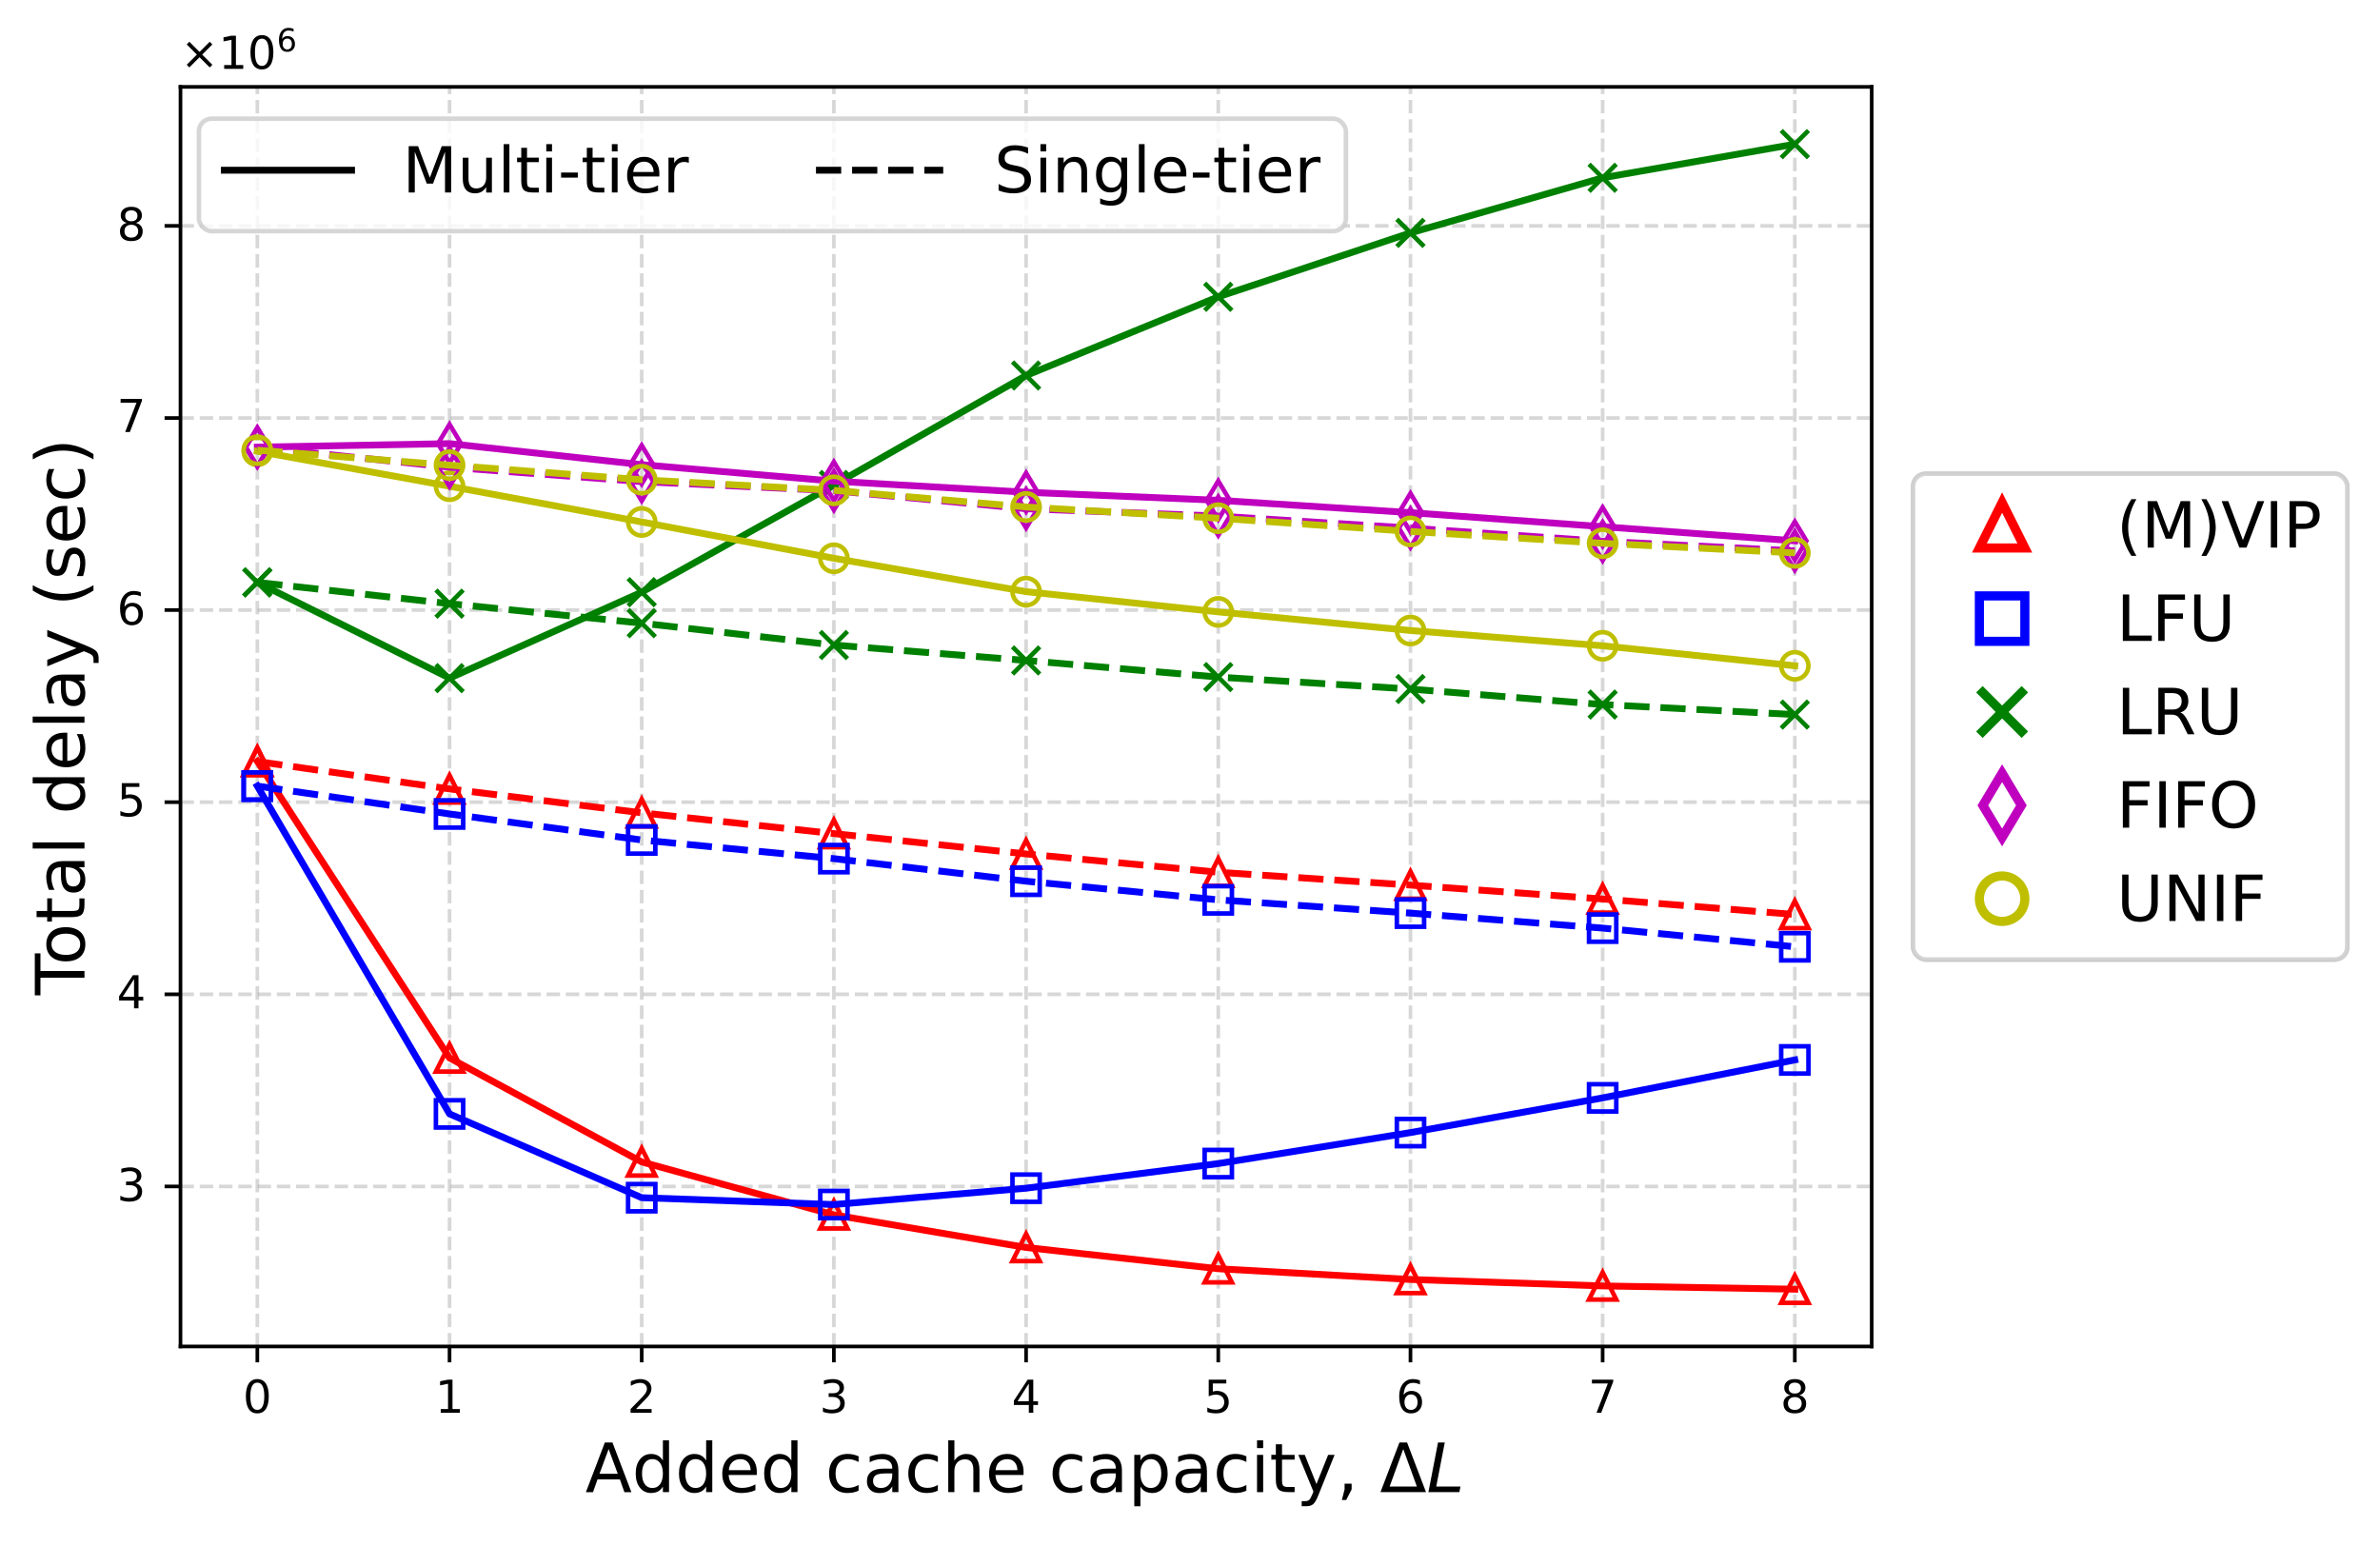 <?xml version="1.0" encoding="UTF-8"?>
<svg xmlns="http://www.w3.org/2000/svg" version="1.1" xmlns:xlink="http://www.w3.org/1999/xlink" viewBox="0 0 523.76 340.19">
  <defs>
    <style>
      .cls-1 {
        clip-path: url(#clippath-76);
      }

      .cls-2 {
        clip-path: url(#clippath-51);
      }

      .cls-3 {
        stroke: #ccc;
      }

      .cls-3, .cls-4, .cls-5, .cls-6, .cls-7, .cls-8, .cls-9, .cls-10, .cls-11, .cls-12, .cls-13, .cls-14, .cls-15, .cls-16, .cls-17, .cls-18, .cls-19, .cls-20, .cls-21, .cls-22, .cls-23, .cls-24, .cls-25, .cls-26, .cls-27, .cls-28, .cls-29 {
        fill: none;
      }

      .cls-3, .cls-4, .cls-6, .cls-9, .cls-11, .cls-12, .cls-18, .cls-21 {
        stroke-miterlimit: 10;
      }

      .cls-3, .cls-30 {
        opacity: .8;
      }

      .cls-31 {
        clip-path: url(#clippath-34);
      }

      .cls-32 {
        clip-path: url(#clippath-107);
      }

      .cls-33 {
        clip-path: url(#clippath-38);
      }

      .cls-34 {
        clip-path: url(#clippath-21);
      }

      .cls-4, .cls-9, .cls-15, .cls-25 {
        stroke: #bf00bf;
      }

      .cls-35 {
        clip-path: url(#clippath-6);
      }

      .cls-36 {
        clip-path: url(#clippath-7);
      }

      .cls-37 {
        clip-path: url(#clippath-17);
      }

      .cls-38 {
        clip-path: url(#clippath-80);
      }

      .cls-39 {
        clip-path: url(#clippath-31);
      }

      .cls-5, .cls-7, .cls-8, .cls-10, .cls-13, .cls-15, .cls-16, .cls-17, .cls-19, .cls-20, .cls-22, .cls-23, .cls-24, .cls-25, .cls-26, .cls-27, .cls-28, .cls-29 {
        stroke-linejoin: round;
      }

      .cls-5, .cls-10, .cls-13, .cls-15, .cls-16, .cls-17, .cls-19, .cls-22, .cls-24, .cls-25, .cls-27, .cls-28 {
        stroke-width: 1.5px;
      }

      .cls-5, .cls-15, .cls-16, .cls-18, .cls-19, .cls-22, .cls-27 {
        stroke-linecap: square;
      }

      .cls-5, .cls-17, .cls-18, .cls-20 {
        stroke: #000;
      }

      .cls-40 {
        clip-path: url(#clippath-79);
      }

      .cls-41 {
        clip-path: url(#clippath-75);
      }

      .cls-42 {
        clip-path: url(#clippath-15);
      }

      .cls-43 {
        clip-path: url(#clippath-33);
      }

      .cls-44 {
        clip-path: url(#clippath-61);
      }

      .cls-6, .cls-8, .cls-9, .cls-21, .cls-23 {
        stroke-width: 2px;
      }

      .cls-6, .cls-12, .cls-19, .cls-24 {
        stroke: blue;
      }

      .cls-45 {
        clip-path: url(#clippath-100);
      }

      .cls-46 {
        clip-path: url(#clippath-18);
      }

      .cls-47 {
        clip-path: url(#clippath-47);
      }

      .cls-48 {
        clip-path: url(#clippath-4);
      }

      .cls-49 {
        clip-path: url(#clippath-71);
      }

      .cls-50 {
        clip-path: url(#clippath-22);
      }

      .cls-51 {
        clip-path: url(#clippath-103);
      }

      .cls-52 {
        clip-path: url(#clippath-23);
      }

      .cls-7 {
        opacity: .5;
        stroke: #b0b0b0;
        stroke-dasharray: 2.96 1.28;
      }

      .cls-7, .cls-18, .cls-20 {
        stroke-width: .8px;
      }

      .cls-8, .cls-16, .cls-26, .cls-28 {
        stroke: green;
      }

      .cls-53 {
        clip-path: url(#clippath-82);
      }

      .cls-54 {
        clip-path: url(#clippath-54);
      }

      .cls-55 {
        clip-path: url(#clippath-66);
      }

      .cls-56 {
        clip-path: url(#clippath-114);
      }

      .cls-57 {
        clip-path: url(#clippath-9);
      }

      .cls-58 {
        clip-path: url(#clippath-102);
      }

      .cls-59 {
        clip-path: url(#clippath-70);
      }

      .cls-60 {
        clip-path: url(#clippath-10);
      }

      .cls-61 {
        clip-path: url(#clippath-42);
      }

      .cls-62 {
        clip-path: url(#clippath-59);
      }

      .cls-63, .cls-30 {
        fill: #fff;
      }

      .cls-10, .cls-13, .cls-17, .cls-24, .cls-25, .cls-28 {
        stroke-dasharray: 5.55 2.4;
      }

      .cls-10, .cls-23, .cls-27, .cls-29 {
        stroke: #bfbf00;
      }

      .cls-64 {
        clip-path: url(#clippath-43);
      }

      .cls-65 {
        clip-path: url(#clippath-64);
      }

      .cls-66 {
        clip-path: url(#clippath-101);
      }

      .cls-11, .cls-13, .cls-21, .cls-22 {
        stroke: red;
      }

      .cls-67 {
        clip-path: url(#clippath-25);
      }

      .cls-68 {
        clip-path: url(#clippath-27);
      }

      .cls-69 {
        clip-path: url(#clippath-109);
      }

      .cls-70 {
        clip-path: url(#clippath-60);
      }

      .cls-71 {
        clip-path: url(#clippath-113);
      }

      .cls-72 {
        clip-path: url(#clippath-93);
      }

      .cls-73 {
        clip-path: url(#clippath-11);
      }

      .cls-74 {
        clip-path: url(#clippath-57);
      }

      .cls-75 {
        clip-path: url(#clippath-88);
      }

      .cls-76 {
        clip-path: url(#clippath-85);
      }

      .cls-77 {
        clip-path: url(#clippath-111);
      }

      .cls-78 {
        clip-path: url(#clippath-105);
      }

      .cls-79 {
        clip-path: url(#clippath-36);
      }

      .cls-80 {
        clip-path: url(#clippath-92);
      }

      .cls-81 {
        clip-path: url(#clippath-35);
      }

      .cls-82 {
        clip-path: url(#clippath-98);
      }

      .cls-83 {
        clip-path: url(#clippath-48);
      }

      .cls-84 {
        clip-path: url(#clippath-104);
      }

      .cls-85 {
        clip-path: url(#clippath-28);
      }

      .cls-86 {
        clip-path: url(#clippath-1);
      }

      .cls-87 {
        clip-path: url(#clippath-56);
      }

      .cls-88 {
        clip-path: url(#clippath-108);
      }

      .cls-89 {
        clip-path: url(#clippath-90);
      }

      .cls-90 {
        clip-path: url(#clippath-45);
      }

      .cls-91 {
        clip-path: url(#clippath-110);
      }

      .cls-92 {
        clip-path: url(#clippath-99);
      }

      .cls-93 {
        clip-path: url(#clippath-89);
      }

      .cls-94 {
        clip-path: url(#clippath-46);
      }

      .cls-95 {
        clip-path: url(#clippath-40);
      }

      .cls-96 {
        clip-path: url(#clippath-96);
      }

      .cls-97 {
        clip-path: url(#clippath-5);
      }

      .cls-98 {
        clip-path: url(#clippath-20);
      }

      .cls-99 {
        clip-path: url(#clippath-95);
      }

      .cls-100 {
        clip-path: url(#clippath-8);
      }

      .cls-101 {
        clip-path: url(#clippath-52);
      }

      .cls-102 {
        clip-path: url(#clippath-41);
      }

      .cls-103 {
        clip-path: url(#clippath-67);
      }

      .cls-104 {
        clip-path: url(#clippath-74);
      }

      .cls-105 {
        clip-path: url(#clippath-3);
      }

      .cls-106 {
        clip-path: url(#clippath-26);
      }

      .cls-107 {
        clip-path: url(#clippath-91);
      }

      .cls-108 {
        clip-path: url(#clippath-12);
      }

      .cls-109 {
        clip-path: url(#clippath-50);
      }

      .cls-110 {
        clip-path: url(#clippath-14);
      }

      .cls-111 {
        clip-path: url(#clippath-97);
      }

      .cls-112 {
        clip-path: url(#clippath-30);
      }

      .cls-113 {
        clip-path: url(#clippath-112);
      }

      .cls-114 {
        clip-path: url(#clippath-77);
      }

      .cls-115 {
        clip-path: url(#clippath-19);
      }

      .cls-116 {
        clip-path: url(#clippath-78);
      }

      .cls-117 {
        clip-path: url(#clippath-72);
      }

      .cls-118 {
        clip-path: url(#clippath-84);
      }

      .cls-119 {
        clip-path: url(#clippath-32);
      }

      .cls-120 {
        clip-path: url(#clippath-55);
      }

      .cls-121 {
        clip-path: url(#clippath-73);
      }

      .cls-122 {
        clip-path: url(#clippath-53);
      }

      .cls-123 {
        clip-path: url(#clippath-39);
      }

      .cls-124 {
        clip-path: url(#clippath-81);
      }

      .cls-125 {
        clip-path: url(#clippath-106);
      }

      .cls-126 {
        clip-path: url(#clippath-16);
      }

      .cls-127 {
        clip-path: url(#clippath-2);
      }

      .cls-128 {
        clip-path: url(#clippath-29);
      }

      .cls-129 {
        clip-path: url(#clippath-49);
      }

      .cls-130 {
        clip-path: url(#clippath-37);
      }

      .cls-131 {
        clip-path: url(#clippath-58);
      }

      .cls-132 {
        clip-path: url(#clippath-13);
      }

      .cls-133 {
        clip-path: url(#clippath-86);
      }

      .cls-134 {
        clip-path: url(#clippath-63);
      }

      .cls-135 {
        clip-path: url(#clippath-24);
      }

      .cls-136 {
        clip-path: url(#clippath-94);
      }

      .cls-137 {
        clip-path: url(#clippath);
      }

      .cls-138 {
        clip-path: url(#clippath-87);
      }

      .cls-139 {
        clip-path: url(#clippath-68);
      }

      .cls-140 {
        clip-path: url(#clippath-83);
      }

      .cls-141 {
        clip-path: url(#clippath-65);
      }

      .cls-142 {
        clip-path: url(#clippath-44);
      }

      .cls-143 {
        clip-path: url(#clippath-115);
      }

      .cls-144 {
        clip-path: url(#clippath-62);
      }

      .cls-145 {
        clip-path: url(#clippath-69);
      }
    </style>
    <clipPath id="clippath">
      <rect class="cls-14" x="39.72" y="19.12" width="372.19" height="277.2"/>
    </clipPath>
    <clipPath id="clippath-1">
      <rect class="cls-14" x="39.72" y="19.12" width="372.19" height="277.2"/>
    </clipPath>
    <clipPath id="clippath-2">
      <rect class="cls-14" x="39.72" y="19.12" width="372.19" height="277.2"/>
    </clipPath>
    <clipPath id="clippath-3">
      <rect class="cls-14" x="39.72" y="19.12" width="372.19" height="277.2"/>
    </clipPath>
    <clipPath id="clippath-4">
      <rect class="cls-14" x="39.72" y="19.12" width="372.19" height="277.2"/>
    </clipPath>
    <clipPath id="clippath-5">
      <rect class="cls-14" x="39.72" y="19.12" width="372.19" height="277.2"/>
    </clipPath>
    <clipPath id="clippath-6">
      <rect class="cls-14" x="39.72" y="19.12" width="372.19" height="277.2"/>
    </clipPath>
    <clipPath id="clippath-7">
      <rect class="cls-14" x="39.72" y="19.12" width="372.19" height="277.2"/>
    </clipPath>
    <clipPath id="clippath-8">
      <rect class="cls-14" x="39.72" y="19.12" width="372.19" height="277.2"/>
    </clipPath>
    <clipPath id="clippath-9">
      <rect class="cls-14" x="288.37" y="309.89" width="42.22" height="25.44"/>
    </clipPath>
    <clipPath id="clippath-10">
      <rect class="cls-14" x="39.72" y="19.12" width="372.19" height="277.2"/>
    </clipPath>
    <clipPath id="clippath-11">
      <rect class="cls-14" x="39.72" y="19.12" width="372.19" height="277.2"/>
    </clipPath>
    <clipPath id="clippath-12">
      <rect class="cls-14" x="39.72" y="19.12" width="372.19" height="277.2"/>
    </clipPath>
    <clipPath id="clippath-13">
      <rect class="cls-14" x="39.72" y="19.12" width="372.19" height="277.2"/>
    </clipPath>
    <clipPath id="clippath-14">
      <rect class="cls-14" x="39.72" y="19.12" width="372.19" height="277.2"/>
    </clipPath>
    <clipPath id="clippath-15">
      <rect class="cls-14" x="39.72" y="19.12" width="372.19" height="277.2"/>
    </clipPath>
    <clipPath id="clippath-16">
      <rect class="cls-14" x="39.72" y="19.12" width="372.19" height="277.2"/>
    </clipPath>
    <clipPath id="clippath-17">
      <rect class="cls-14" x="48.63" y="159.54" width="16" height="16"/>
    </clipPath>
    <clipPath id="clippath-18">
      <rect class="cls-14" x="90.93" y="224.83" width="16" height="16"/>
    </clipPath>
    <clipPath id="clippath-19">
      <rect class="cls-14" x="133.22" y="247.71" width="16" height="16"/>
    </clipPath>
    <clipPath id="clippath-20">
      <rect class="cls-14" x="175.51" y="259.36" width="16" height="16"/>
    </clipPath>
    <clipPath id="clippath-21">
      <rect class="cls-14" x="217.81" y="266.54" width="16" height="16"/>
    </clipPath>
    <clipPath id="clippath-22">
      <rect class="cls-14" x="260.1" y="271.22" width="16" height="16"/>
    </clipPath>
    <clipPath id="clippath-23">
      <rect class="cls-14" x="302.4" y="273.58" width="16" height="16"/>
    </clipPath>
    <clipPath id="clippath-24">
      <rect class="cls-14" x="344.69" y="275" width="16" height="16"/>
    </clipPath>
    <clipPath id="clippath-25">
      <rect class="cls-14" x="386.98" y="275.72" width="16" height="16"/>
    </clipPath>
    <clipPath id="clippath-26">
      <rect class="cls-14" x="39.72" y="19.12" width="372.19" height="277.2"/>
    </clipPath>
    <clipPath id="clippath-27">
      <rect class="cls-14" x="48.63" y="164.99" width="16" height="16"/>
    </clipPath>
    <clipPath id="clippath-28">
      <rect class="cls-14" x="90.93" y="237.14" width="16" height="16"/>
    </clipPath>
    <clipPath id="clippath-29">
      <rect class="cls-14" x="133.22" y="255.58" width="16" height="16"/>
    </clipPath>
    <clipPath id="clippath-30">
      <rect class="cls-14" x="175.51" y="257.09" width="16" height="16"/>
    </clipPath>
    <clipPath id="clippath-31">
      <rect class="cls-14" x="217.81" y="253.49" width="16" height="16"/>
    </clipPath>
    <clipPath id="clippath-32">
      <rect class="cls-14" x="260.1" y="248.07" width="16" height="16"/>
    </clipPath>
    <clipPath id="clippath-33">
      <rect class="cls-14" x="302.4" y="241.25" width="16" height="16"/>
    </clipPath>
    <clipPath id="clippath-34">
      <rect class="cls-14" x="344.69" y="233.61" width="16" height="16"/>
    </clipPath>
    <clipPath id="clippath-35">
      <rect class="cls-14" x="386.98" y="225.26" width="16" height="16"/>
    </clipPath>
    <clipPath id="clippath-36">
      <rect class="cls-14" x="39.72" y="19.12" width="372.19" height="277.2"/>
    </clipPath>
    <clipPath id="clippath-37">
      <rect class="cls-14" x="48.63" y="120.17" width="16" height="16"/>
    </clipPath>
    <clipPath id="clippath-38">
      <rect class="cls-14" x="90.93" y="141.24" width="16" height="16"/>
    </clipPath>
    <clipPath id="clippath-39">
      <rect class="cls-14" x="133.22" y="122.32" width="16" height="16"/>
    </clipPath>
    <clipPath id="clippath-40">
      <rect class="cls-14" x="175.51" y="98.73" width="16" height="16"/>
    </clipPath>
    <clipPath id="clippath-41">
      <rect class="cls-14" x="217.81" y="74.64" width="16" height="16"/>
    </clipPath>
    <clipPath id="clippath-42">
      <rect class="cls-14" x="260.1" y="57.32" width="16" height="16"/>
    </clipPath>
    <clipPath id="clippath-43">
      <rect class="cls-14" x="302.4" y="43.25" width="16" height="16"/>
    </clipPath>
    <clipPath id="clippath-44">
      <rect class="cls-14" x="344.69" y="31.13" width="16" height="16"/>
    </clipPath>
    <clipPath id="clippath-45">
      <rect class="cls-14" x="386.98" y="23.72" width="16" height="16"/>
    </clipPath>
    <clipPath id="clippath-46">
      <rect class="cls-14" x="39.72" y="19.12" width="372.19" height="277.2"/>
    </clipPath>
    <clipPath id="clippath-47">
      <rect class="cls-14" x="49.09" y="89.15" width="15.09" height="18.49"/>
    </clipPath>
    <clipPath id="clippath-48">
      <rect class="cls-14" x="91.38" y="88.39" width="15.09" height="18.49"/>
    </clipPath>
    <clipPath id="clippath-49">
      <rect class="cls-14" x="133.68" y="93.01" width="15.09" height="18.49"/>
    </clipPath>
    <clipPath id="clippath-50">
      <rect class="cls-14" x="175.97" y="96.65" width="15.09" height="18.49"/>
    </clipPath>
    <clipPath id="clippath-51">
      <rect class="cls-14" x="218.26" y="99.08" width="15.09" height="18.49"/>
    </clipPath>
    <clipPath id="clippath-52">
      <rect class="cls-14" x="260.56" y="100.85" width="15.09" height="18.49"/>
    </clipPath>
    <clipPath id="clippath-53">
      <rect class="cls-14" x="302.85" y="103.58" width="15.09" height="18.49"/>
    </clipPath>
    <clipPath id="clippath-54">
      <rect class="cls-14" x="345.14" y="106.67" width="15.09" height="18.49"/>
    </clipPath>
    <clipPath id="clippath-55">
      <rect class="cls-14" x="387.44" y="109.78" width="15.09" height="18.49"/>
    </clipPath>
    <clipPath id="clippath-56">
      <rect class="cls-14" x="39.72" y="19.12" width="372.19" height="277.2"/>
    </clipPath>
    <clipPath id="clippath-57">
      <rect class="cls-14" x="48.63" y="91.31" width="16" height="16"/>
    </clipPath>
    <clipPath id="clippath-58">
      <rect class="cls-14" x="90.93" y="99.01" width="16" height="16"/>
    </clipPath>
    <clipPath id="clippath-59">
      <rect class="cls-14" x="133.22" y="106.87" width="16" height="16"/>
    </clipPath>
    <clipPath id="clippath-60">
      <rect class="cls-14" x="175.51" y="114.86" width="16" height="16"/>
    </clipPath>
    <clipPath id="clippath-61">
      <rect class="cls-14" x="217.81" y="122.21" width="16" height="16"/>
    </clipPath>
    <clipPath id="clippath-62">
      <rect class="cls-14" x="260.1" y="126.66" width="16" height="16"/>
    </clipPath>
    <clipPath id="clippath-63">
      <rect class="cls-14" x="302.4" y="130.76" width="16" height="16"/>
    </clipPath>
    <clipPath id="clippath-64">
      <rect class="cls-14" x="344.69" y="134.12" width="16" height="16"/>
    </clipPath>
    <clipPath id="clippath-65">
      <rect class="cls-14" x="386.98" y="138.52" width="16" height="16"/>
    </clipPath>
    <clipPath id="clippath-66">
      <rect class="cls-14" x="39.72" y="19.12" width="372.19" height="277.2"/>
    </clipPath>
    <clipPath id="clippath-67">
      <rect class="cls-14" x="48.63" y="159.59" width="16" height="16"/>
    </clipPath>
    <clipPath id="clippath-68">
      <rect class="cls-14" x="90.93" y="165.62" width="16" height="16"/>
    </clipPath>
    <clipPath id="clippath-69">
      <rect class="cls-14" x="133.22" y="170.88" width="16" height="16"/>
    </clipPath>
    <clipPath id="clippath-70">
      <rect class="cls-14" x="175.51" y="175.45" width="16" height="16"/>
    </clipPath>
    <clipPath id="clippath-71">
      <rect class="cls-14" x="217.81" y="179.93" width="16" height="16"/>
    </clipPath>
    <clipPath id="clippath-72">
      <rect class="cls-14" x="260.1" y="183.96" width="16" height="16"/>
    </clipPath>
    <clipPath id="clippath-73">
      <rect class="cls-14" x="302.4" y="186.79" width="16" height="16"/>
    </clipPath>
    <clipPath id="clippath-74">
      <rect class="cls-14" x="344.69" y="189.84" width="16" height="16"/>
    </clipPath>
    <clipPath id="clippath-75">
      <rect class="cls-14" x="386.98" y="193.26" width="16" height="16"/>
    </clipPath>
    <clipPath id="clippath-76">
      <rect class="cls-14" x="39.72" y="19.12" width="372.19" height="277.2"/>
    </clipPath>
    <clipPath id="clippath-77">
      <rect class="cls-14" x="48.63" y="164.99" width="16" height="16"/>
    </clipPath>
    <clipPath id="clippath-78">
      <rect class="cls-14" x="90.93" y="171.13" width="16" height="16"/>
    </clipPath>
    <clipPath id="clippath-79">
      <rect class="cls-14" x="133.22" y="176.86" width="16" height="16"/>
    </clipPath>
    <clipPath id="clippath-80">
      <rect class="cls-14" x="175.51" y="180.96" width="16" height="16"/>
    </clipPath>
    <clipPath id="clippath-81">
      <rect class="cls-14" x="217.81" y="185.93" width="16" height="16"/>
    </clipPath>
    <clipPath id="clippath-82">
      <rect class="cls-14" x="260.1" y="190.03" width="16" height="16"/>
    </clipPath>
    <clipPath id="clippath-83">
      <rect class="cls-14" x="302.4" y="192.95" width="16" height="16"/>
    </clipPath>
    <clipPath id="clippath-84">
      <rect class="cls-14" x="344.69" y="196.25" width="16" height="16"/>
    </clipPath>
    <clipPath id="clippath-85">
      <rect class="cls-14" x="386.98" y="200.36" width="16" height="16"/>
    </clipPath>
    <clipPath id="clippath-86">
      <rect class="cls-14" x="39.72" y="19.12" width="372.19" height="277.2"/>
    </clipPath>
    <clipPath id="clippath-87">
      <rect class="cls-14" x="48.63" y="120.17" width="16" height="16"/>
    </clipPath>
    <clipPath id="clippath-88">
      <rect class="cls-14" x="90.93" y="124.85" width="16" height="16"/>
    </clipPath>
    <clipPath id="clippath-89">
      <rect class="cls-14" x="133.22" y="129.14" width="16" height="16"/>
    </clipPath>
    <clipPath id="clippath-90">
      <rect class="cls-14" x="175.51" y="133.95" width="16" height="16"/>
    </clipPath>
    <clipPath id="clippath-91">
      <rect class="cls-14" x="217.81" y="137.35" width="16" height="16"/>
    </clipPath>
    <clipPath id="clippath-92">
      <rect class="cls-14" x="260.1" y="141.01" width="16" height="16"/>
    </clipPath>
    <clipPath id="clippath-93">
      <rect class="cls-14" x="302.4" y="143.64" width="16" height="16"/>
    </clipPath>
    <clipPath id="clippath-94">
      <rect class="cls-14" x="344.69" y="147.05" width="16" height="16"/>
    </clipPath>
    <clipPath id="clippath-95">
      <rect class="cls-14" x="386.98" y="149.26" width="16" height="16"/>
    </clipPath>
    <clipPath id="clippath-96">
      <rect class="cls-14" x="39.72" y="19.12" width="372.19" height="277.2"/>
    </clipPath>
    <clipPath id="clippath-97">
      <rect class="cls-14" x="49.09" y="89.15" width="15.09" height="18.49"/>
    </clipPath>
    <clipPath id="clippath-98">
      <rect class="cls-14" x="91.38" y="93.58" width="15.09" height="18.49"/>
    </clipPath>
    <clipPath id="clippath-99">
      <rect class="cls-14" x="133.68" y="96.75" width="15.09" height="18.49"/>
    </clipPath>
    <clipPath id="clippath-100">
      <rect class="cls-14" x="175.97" y="98.75" width="15.09" height="18.49"/>
    </clipPath>
    <clipPath id="clippath-101">
      <rect class="cls-14" x="218.26" y="102.72" width="15.09" height="18.49"/>
    </clipPath>
    <clipPath id="clippath-102">
      <rect class="cls-14" x="260.56" y="104.33" width="15.09" height="18.49"/>
    </clipPath>
    <clipPath id="clippath-103">
      <rect class="cls-14" x="302.85" y="106.98" width="15.09" height="18.49"/>
    </clipPath>
    <clipPath id="clippath-104">
      <rect class="cls-14" x="345.14" y="109.88" width="15.09" height="18.49"/>
    </clipPath>
    <clipPath id="clippath-105">
      <rect class="cls-14" x="387.44" y="111.98" width="15.09" height="18.49"/>
    </clipPath>
    <clipPath id="clippath-106">
      <rect class="cls-14" x="39.72" y="19.12" width="372.19" height="277.2"/>
    </clipPath>
    <clipPath id="clippath-107">
      <rect class="cls-14" x="48.63" y="91.07" width="16" height="16"/>
    </clipPath>
    <clipPath id="clippath-108">
      <rect class="cls-14" x="90.93" y="94.37" width="16" height="16"/>
    </clipPath>
    <clipPath id="clippath-109">
      <rect class="cls-14" x="133.22" y="97.57" width="16" height="16"/>
    </clipPath>
    <clipPath id="clippath-110">
      <rect class="cls-14" x="175.51" y="99.91" width="16" height="16"/>
    </clipPath>
    <clipPath id="clippath-111">
      <rect class="cls-14" x="217.81" y="103.57" width="16" height="16"/>
    </clipPath>
    <clipPath id="clippath-112">
      <rect class="cls-14" x="260.1" y="106.04" width="16" height="16"/>
    </clipPath>
    <clipPath id="clippath-113">
      <rect class="cls-14" x="302.4" y="108.95" width="16" height="16"/>
    </clipPath>
    <clipPath id="clippath-114">
      <rect class="cls-14" x="344.69" y="111.56" width="16" height="16"/>
    </clipPath>
    <clipPath id="clippath-115">
      <rect class="cls-14" x="386.98" y="113.68" width="16" height="16"/>
    </clipPath>
  </defs>
  <!-- Generator: Adobe Illustrator 28.6.0, SVG Export Plug-In . SVG Version: 1.2.0 Build 709)  -->
  <g>
    <g id="Layer_1">
      <rect class="cls-63" width="523.76" height="340.19"/>
      <rect class="cls-63" x="39.72" y="19.12" width="372.19" height="277.2"/>
      <g class="cls-137">
        <line class="cls-7" x1="56.63" y1="296.32" x2="56.63" y2="19.12"/>
      </g>
      <line x1="56.63" y1="296.32" x2="56.63" y2="299.82"/>
      <line class="cls-20" x1="56.63" y1="296.32" x2="56.63" y2="299.82"/>
      <path d="M56.63,303.5c.81,0,1.43.33,1.87.97.43.65.65,1.59.65,2.81s-.22,2.17-.65,2.81c-.44.64-1.06.96-1.88.96s-1.44-.32-1.87-.96-.64-1.58-.64-2.81.21-2.16.64-2.81c.43-.64,1.06-.97,1.88-.97ZM56.63,304.28c-.51,0-.89.25-1.15.75-.26.5-.38,1.25-.38,2.25s.12,1.75.38,2.25c.26.5.64.75,1.15.75s.89-.25,1.15-.75c.25-.5.38-1.25.38-2.25s-.13-1.75-.38-2.25c-.26-.5-.64-.75-1.15-.75Z"/>
      <g class="cls-86">
        <line class="cls-7" x1="98.93" y1="296.32" x2="98.93" y2="19.12"/>
      </g>
      <line x1="98.93" y1="296.32" x2="98.93" y2="299.82"/>
      <line class="cls-20" x1="98.93" y1="296.32" x2="98.93" y2="299.82"/>
      <polygon points="96.99 310.09 98.6 310.09 98.6 304.53 96.85 304.88 96.85 303.98 98.59 303.63 99.58 303.63 99.58 310.09 101.19 310.09 101.19 310.92 96.99 310.92 96.99 310.09"/>
      <g class="cls-127">
        <line class="cls-7" x1="141.22" y1="296.32" x2="141.22" y2="19.12"/>
      </g>
      <line x1="141.22" y1="296.32" x2="141.22" y2="299.82"/>
      <line class="cls-20" x1="141.22" y1="296.32" x2="141.22" y2="299.82"/>
      <path d="M139.96,310.09h3.44v.83h-4.63v-.83c.37-.38.88-.9,1.53-1.56.64-.65,1.05-1.07,1.22-1.26.32-.35.54-.65.66-.9.12-.24.19-.49.19-.73,0-.38-.14-.7-.41-.94-.27-.24-.62-.37-1.06-.37-.31,0-.64.06-.98.16-.34.11-.71.27-1.1.49v-1c.4-.16.77-.28,1.11-.36.34-.08.66-.12.95-.12.75,0,1.35.19,1.8.57.45.38.68.88.68,1.51,0,.3-.06.59-.17.85-.11.27-.31.59-.61.95-.08.1-.34.37-.78.82-.44.45-1.05,1.08-1.84,1.89Z"/>
      <g class="cls-105">
        <line class="cls-7" x1="183.51" y1="296.32" x2="183.51" y2="19.12"/>
      </g>
      <line x1="183.51" y1="296.32" x2="183.51" y2="299.82"/>
      <line class="cls-20" x1="183.51" y1="296.32" x2="183.51" y2="299.82"/>
      <path d="M184.4,306.99c.47.1.84.31,1.1.63.26.32.4.72.4,1.18,0,.72-.25,1.28-.74,1.67-.5.39-1.2.58-2.11.58-.31,0-.63-.03-.95-.09-.32-.05-.66-.14-1-.26v-.95c.27.16.57.28.9.36.32.08.66.12,1.02.12.62,0,1.09-.12,1.41-.36.32-.24.49-.6.49-1.07,0-.42-.15-.76-.45-1-.3-.24-.72-.37-1.26-.37h-.85v-.81h.89c.48,0,.85-.09,1.11-.29.26-.19.39-.47.39-.84s-.14-.66-.4-.86c-.27-.2-.65-.3-1.14-.3-.27,0-.56.03-.87.09s-.65.15-1.02.27v-.88c.37-.1.72-.18,1.05-.23.32-.05.63-.08.93-.08.74,0,1.33.17,1.77.51s.66.8.66,1.38c0,.4-.12.74-.35,1.02-.23.28-.56.48-.98.58Z"/>
      <g class="cls-48">
        <line class="cls-7" x1="225.81" y1="296.32" x2="225.81" y2="19.12"/>
      </g>
      <line x1="225.81" y1="296.32" x2="225.81" y2="299.82"/>
      <line class="cls-20" x1="225.81" y1="296.32" x2="225.81" y2="299.82"/>
      <path d="M226.15,303.63h1.24v4.75h1.04v.82h-1.04v1.72h-.98v-1.72h-3.29v-.95l3.03-4.62ZM226.41,304.49l-2.49,3.89h2.49v-3.89Z"/>
      <g class="cls-97">
        <line class="cls-7" x1="268.1" y1="296.32" x2="268.1" y2="19.12"/>
      </g>
      <line x1="268.1" y1="296.32" x2="268.1" y2="299.82"/>
      <line class="cls-20" x1="268.1" y1="296.32" x2="268.1" y2="299.82"/>
      <path d="M266,303.63h3.87v.83h-2.97v1.79c.14-.05.29-.09.43-.11.14-.02.29-.04.43-.04.81,0,1.45.23,1.93.67.48.45.72,1.05.72,1.81s-.25,1.4-.74,1.83-1.18.64-2.06.64c-.31,0-.62-.03-.94-.07-.32-.05-.64-.12-.98-.23v-.99c.29.16.59.28.91.36.31.08.64.11.99.11.56,0,1.01-.14,1.34-.44.32-.3.49-.7.49-1.21s-.17-.9-.49-1.2c-.33-.3-.78-.45-1.34-.45-.26,0-.53.03-.79.09-.26.06-.53.15-.8.27v-3.66Z"/>
      <g class="cls-35">
        <line class="cls-7" x1="310.4" y1="296.32" x2="310.4" y2="19.12"/>
      </g>
      <line x1="310.4" y1="296.32" x2="310.4" y2="299.82"/>
      <line class="cls-20" x1="310.4" y1="296.32" x2="310.4" y2="299.82"/>
      <path d="M312.48,303.79v.9c-.25-.12-.5-.21-.75-.27-.26-.06-.51-.09-.75-.09-.66,0-1.16.22-1.5.66s-.54,1.11-.58,1.99c.19-.28.43-.5.72-.65s.61-.23.96-.23c.73,0,1.31.23,1.73.67.42.44.64,1.05.64,1.81s-.23,1.35-.67,1.8c-.44.45-1.03.67-1.76.67-.84,0-1.49-.32-1.93-.96-.45-.64-.67-1.58-.67-2.81,0-1.15.27-2.07.82-2.75.54-.68,1.28-1.03,2.2-1.03.24,0,.49.03.75.07.25.05.51.12.79.22ZM310.52,306.88c-.44,0-.79.16-1.05.46-.26.3-.39.72-.39,1.24s.13.95.39,1.25.61.45,1.05.45.79-.15,1.05-.45c.26-.3.39-.72.39-1.25s-.13-.94-.39-1.24c-.26-.3-.61-.46-1.05-.46Z"/>
      <g class="cls-36">
        <line class="cls-7" x1="352.69" y1="296.32" x2="352.69" y2="19.12"/>
      </g>
      <line x1="352.69" y1="296.32" x2="352.69" y2="299.82"/>
      <line class="cls-20" x1="352.69" y1="296.32" x2="352.69" y2="299.82"/>
      <polygon points="350.33 303.63 355.02 303.63 355.02 304.05 352.37 310.92 351.34 310.92 353.83 304.46 350.33 304.46 350.33 303.63"/>
      <g class="cls-100">
        <line class="cls-7" x1="394.98" y1="296.32" x2="394.98" y2="19.12"/>
      </g>
      <line x1="394.98" y1="296.32" x2="394.98" y2="299.82"/>
      <line class="cls-20" x1="394.98" y1="296.32" x2="394.98" y2="299.82"/>
      <path d="M393.63,305.48c0,.38.11.68.35.89.24.21.57.31,1,.31s.75-.1.99-.31c.24-.21.36-.51.36-.89s-.12-.67-.36-.88c-.24-.21-.57-.32-.99-.32s-.76.11-1,.32c-.24.21-.35.5-.35.88ZM393.99,307.04c-.42-.1-.75-.3-.99-.59-.24-.29-.35-.64-.35-1.06,0-.58.2-1.04.62-1.38.41-.34.98-.51,1.71-.51s1.29.17,1.71.51c.41.34.62.8.62,1.38,0,.42-.12.77-.36,1.06-.24.29-.56.49-.98.59.47.11.84.33,1.11.65.26.32.4.72.4,1.18,0,.71-.22,1.25-.65,1.62-.44.38-1.06.56-1.86.56s-1.42-.18-1.85-.56c-.43-.37-.64-.91-.64-1.62,0-.46.13-.86.4-1.18.26-.32.63-.54,1.11-.65ZM394.98,307.46c-.47,0-.84.13-1.11.38-.27.25-.4.59-.4,1.03s.13.79.4,1.04c.27.25.64.37,1.11.37s.83-.12,1.1-.38c.27-.25.41-.59.41-1.03s-.14-.78-.4-1.03c-.27-.25-.64-.38-1.11-.38Z"/>
      <path d="M133.1,317.45h1.68l4.17,10.94h-1.54l-.99-2.81h-4.93l-.99,2.81h-1.56l4.17-10.94ZM133.94,318.9l-2.01,5.44h4.02l-2.01-5.44Z"/>
      <path d="M141.29,324.29c0,.99.19,1.77.6,2.34.4.57.96.84,1.68.84s1.27-.27,1.7-.84c.4-.57.61-1.35.61-2.34s-.21-1.75-.61-2.32c-.42-.57-.98-.86-1.7-.86s-1.27.28-1.68.86c-.41.57-.6,1.33-.6,2.32ZM145.88,321.42v-4.44h1.35v11.4h-1.35v-1.23c-.29.5-.65.86-1.08,1.08-.43.22-.94.34-1.54.34-.99,0-1.8-.39-2.43-1.17-.63-.78-.93-1.83-.93-3.12s.3-2.32.93-3.12c.63-.78,1.44-1.18,2.43-1.18.6,0,1.11.12,1.54.36s.79.6,1.08,1.08Z"/>
      <path d="M150.81,324.29c0,.99.19,1.77.6,2.34.4.57.96.84,1.68.84s1.27-.27,1.7-.84c.4-.57.61-1.35.61-2.34s-.21-1.75-.61-2.32c-.42-.57-.98-.86-1.7-.86s-1.27.28-1.68.86c-.41.57-.6,1.33-.6,2.32ZM155.4,321.42v-4.44h1.35v11.4h-1.35v-1.23c-.29.5-.65.86-1.08,1.08-.43.22-.94.34-1.54.34-.99,0-1.8-.39-2.43-1.17-.63-.78-.93-1.83-.93-3.12s.3-2.32.93-3.12c.63-.78,1.44-1.18,2.43-1.18.6,0,1.11.12,1.54.36s.79.6,1.08,1.08Z"/>
      <path d="M165.19,323.55c-.01-.73-.23-1.32-.62-1.77-.4-.44-.94-.66-1.6-.66-.75,0-1.35.22-1.8.64s-.72,1.02-.78,1.78h4.8ZM166.54,323.94v.66h-6.19c.06.93.33,1.65.84,2.13.5.48,1.18.72,2.09.72.51,0,1.02-.06,1.5-.18.48-.12.97-.32,1.46-.59v1.27c-.48.21-.98.38-1.49.47-.51.09-1.04.15-1.54.15-1.32,0-2.36-.38-3.12-1.12s-1.14-1.78-1.14-3.09.36-2.4,1.08-3.2c.72-.78,1.71-1.18,2.94-1.18,1.11,0,1.98.36,2.62,1.07.63.72.96,1.68.96,2.9Z"/>
      <path d="M169.56,324.29c0,.99.19,1.77.6,2.34.4.57.96.84,1.68.84s1.27-.27,1.7-.84c.4-.57.61-1.35.61-2.34s-.21-1.75-.61-2.32c-.42-.57-.98-.86-1.7-.86s-1.27.28-1.68.86c-.41.57-.6,1.33-.6,2.32ZM174.15,321.42v-4.44h1.35v11.4h-1.35v-1.23c-.29.5-.65.86-1.08,1.08-.43.22-.94.34-1.54.34-.99,0-1.8-.39-2.43-1.17-.63-.78-.93-1.83-.93-3.12s.3-2.32.93-3.12c.63-.78,1.44-1.18,2.43-1.18.6,0,1.11.12,1.54.36s.79.6,1.08,1.08Z"/>
      <path d="M188.95,320.49v1.26c-.39-.21-.77-.36-1.16-.47s-.76-.16-1.15-.16c-.87,0-1.56.28-2.04.84-.48.55-.72,1.33-.72,2.32s.24,1.78.72,2.34,1.17.82,2.04.82c.39,0,.76-.05,1.15-.15.39-.11.76-.27,1.16-.48v1.25c-.39.18-.78.31-1.17.39-.4.07-.84.12-1.29.12-1.23,0-2.22-.38-2.94-1.15-.74-.77-1.1-1.82-1.1-3.14s.36-2.39,1.1-3.15,1.74-1.16,3.03-1.16c.42,0,.82.05,1.21.14s.78.21,1.16.38Z"/>
      <path d="M197.71,323.7v4.68h-1.35v-1.24c-.32.51-.71.87-1.15,1.1-.45.22-1.02.34-1.68.34-.84,0-1.51-.22-2.01-.69-.49-.47-.74-1.1-.74-1.89,0-.91.3-1.61.93-2.09.62-.47,1.53-.7,2.76-.7h1.89v-.14c0-.61-.21-1.09-.61-1.44-.4-.33-.98-.51-1.71-.51-.48,0-.93.06-1.38.18-.45.12-.87.29-1.27.5v-1.25c.48-.18.96-.33,1.43-.42s.91-.15,1.36-.15c1.19,0,2.07.32,2.66.93.58.61.88,1.55.88,2.79ZM195.02,324.26c-1.1,0-1.85.13-2.26.38-.42.26-.63.68-.63,1.27,0,.48.15.87.46,1.14.32.28.75.42,1.29.42.75,0,1.35-.26,1.8-.8.45-.52.68-1.23.68-2.11v-.3h-1.33Z"/>
      <path d="M206.39,320.49v1.26c-.39-.21-.77-.36-1.16-.47s-.76-.16-1.15-.16c-.87,0-1.56.28-2.04.84-.48.55-.72,1.33-.72,2.32s.24,1.78.72,2.34,1.17.82,2.04.82c.39,0,.76-.05,1.15-.15.39-.11.76-.27,1.16-.48v1.25c-.39.18-.78.31-1.17.39-.4.07-.84.12-1.29.12-1.23,0-2.22-.38-2.94-1.15-.74-.77-1.1-1.82-1.1-3.14s.36-2.39,1.1-3.15,1.74-1.16,3.03-1.16c.42,0,.82.05,1.21.14s.78.21,1.16.38Z"/>
      <path d="M215.55,323.43v4.95h-1.35v-4.9c0-.78-.16-1.35-.46-1.74-.3-.39-.75-.58-1.35-.58-.74,0-1.31.24-1.73.7s-.63,1.09-.63,1.89v4.63h-1.35v-11.4h1.35v4.47c.32-.48.69-.85,1.14-1.09.43-.24.95-.38,1.51-.38.93,0,1.65.3,2.13.89s.74,1.44.74,2.57Z"/>
      <path d="M223.9,323.55c-.01-.73-.23-1.32-.62-1.77-.4-.44-.94-.66-1.6-.66-.75,0-1.35.22-1.8.64s-.72,1.02-.78,1.78h4.8ZM225.25,323.94v.66h-6.19c.06.93.33,1.65.84,2.13.5.48,1.18.72,2.09.72.51,0,1.02-.06,1.5-.18.48-.12.97-.32,1.46-.59v1.27c-.48.21-.98.38-1.49.47-.51.09-1.04.15-1.54.15-1.32,0-2.36-.38-3.12-1.12s-1.14-1.78-1.14-3.09.36-2.4,1.08-3.2c.72-.78,1.71-1.18,2.94-1.18,1.11,0,1.98.36,2.62,1.07.63.72.96,1.68.96,2.9Z"/>
      <path d="M238.14,320.49v1.26c-.39-.21-.77-.36-1.16-.47s-.76-.16-1.15-.16c-.87,0-1.56.28-2.04.84-.48.55-.72,1.33-.72,2.32s.24,1.78.72,2.34,1.17.82,2.04.82c.39,0,.76-.05,1.15-.15.39-.11.76-.27,1.16-.48v1.25c-.39.18-.78.31-1.17.39-.4.07-.84.12-1.29.12-1.23,0-2.22-.38-2.94-1.15-.74-.77-1.1-1.82-1.1-3.14s.36-2.39,1.1-3.15,1.74-1.16,3.03-1.16c.42,0,.82.05,1.21.14s.78.21,1.16.38Z"/>
      <path d="M246.9,323.7v4.68h-1.35v-1.24c-.32.51-.71.87-1.15,1.1-.45.22-1.02.34-1.68.34-.84,0-1.51-.22-2.01-.69-.49-.47-.74-1.1-.74-1.89,0-.91.3-1.61.93-2.09.62-.47,1.53-.7,2.76-.7h1.89v-.14c0-.61-.21-1.09-.61-1.44-.4-.33-.98-.51-1.71-.51-.48,0-.93.06-1.38.18-.45.12-.87.29-1.27.5v-1.25c.48-.18.96-.33,1.43-.42s.91-.15,1.36-.15c1.19,0,2.07.32,2.66.93.58.61.88,1.55.88,2.79ZM244.21,324.26c-1.1,0-1.85.13-2.26.38-.42.26-.63.68-.63,1.27,0,.48.15.87.46,1.14.32.28.75.42,1.29.42.75,0,1.35-.26,1.8-.8.45-.52.68-1.23.68-2.11v-.3h-1.33Z"/>
      <path d="M255.56,324.29c0-.99-.21-1.75-.61-2.32-.42-.57-.98-.86-1.68-.86s-1.27.28-1.68.86c-.42.57-.62,1.33-.62,2.32s.2,1.77.62,2.34c.4.57.96.84,1.68.84s1.26-.27,1.68-.84c.4-.57.61-1.35.61-2.34ZM250.97,327.15v4.34h-1.35v-11.31h1.35v1.24c.27-.48.63-.84,1.07-1.08s.96-.36,1.56-.36c.99,0,1.8.41,2.43,1.18.62.8.93,1.83.93,3.12s-.32,2.34-.93,3.12c-.63.78-1.44,1.17-2.43,1.17-.6,0-1.12-.12-1.56-.34-.43-.23-.79-.59-1.07-1.08Z"/>
      <path d="M265.61,323.7v4.68h-1.35v-1.24c-.32.51-.71.87-1.15,1.1-.45.22-1.02.34-1.68.34-.84,0-1.51-.22-2.01-.69s-.74-1.1-.74-1.89c0-.91.3-1.61.93-2.09.62-.47,1.53-.7,2.76-.7h1.89v-.14c0-.61-.21-1.09-.62-1.44-.4-.33-.97-.51-1.71-.51-.48,0-.93.06-1.38.18-.45.12-.87.29-1.27.5v-1.25c.48-.18.96-.33,1.42-.42.47-.09.92-.15,1.37-.15,1.18,0,2.07.32,2.65.93.58.61.88,1.55.88,2.79ZM262.93,324.26c-1.1,0-1.85.13-2.26.38-.42.26-.63.68-.63,1.27,0,.48.15.87.46,1.14.32.28.75.42,1.29.42.75,0,1.35-.26,1.8-.8.45-.52.68-1.23.68-2.11v-.3h-1.34Z"/>
      <path d="M274.29,320.49v1.26c-.39-.21-.77-.36-1.15-.47-.39-.1-.77-.16-1.15-.16-.87,0-1.56.28-2.04.84-.48.55-.72,1.33-.72,2.32s.24,1.78.72,2.34,1.17.82,2.04.82c.39,0,.76-.05,1.15-.15.39-.11.76-.27,1.15-.48v1.25c-.39.18-.78.31-1.17.39-.4.07-.84.12-1.29.12-1.23,0-2.22-.38-2.94-1.15-.74-.77-1.1-1.82-1.1-3.14s.36-2.39,1.1-3.15c.73-.76,1.74-1.16,3.03-1.16.42,0,.82.05,1.21.14.39.09.78.21,1.15.38Z"/>
      <path d="M276.63,316.98h1.35v1.71h-1.35v-1.71ZM276.63,320.18h1.35v8.2h-1.35v-8.2Z"/>
      <path d="M282.13,317.85v2.33h2.77v1.05h-2.77v4.45c0,.67.09,1.11.27,1.29.18.19.55.28,1.12.28h1.38v1.12h-1.38c-1.05,0-1.77-.19-2.16-.59-.39-.39-.59-1.1-.59-2.11v-4.45h-.99v-1.05h.99v-2.33h1.35Z"/>
      <path d="M290.1,329.13c-.39.96-.76,1.61-1.12,1.9-.36.3-.84.45-1.44.45h-1.08v-1.12h.8c.36,0,.64-.09.85-.27.21-.18.43-.59.69-1.24l.24-.6-3.32-8.07h1.42l2.57,6.42,2.57-6.42h1.42l-3.6,8.95Z"/>
      <polygon points="295.9 326.52 297.45 326.52 297.45 327.78 296.25 330.11 295.3 330.11 295.9 327.78 295.9 326.52"/>
      <polygon points="316.46 317.45 317.95 317.45 316.07 327.15 321.4 327.15 321.16 328.38 314.35 328.38 316.46 317.45"/>
      <g class="cls-57">
        <path d="M303.8,328.38l4.17-10.93h1.68l4.17,10.93h-10.02ZM308.81,318.9l-3,8.25h6l-3-8.25Z"/>
      </g>
      <g class="cls-60">
        <line class="cls-7" x1="39.72" y1="261.1" x2="411.9" y2="261.1"/>
      </g>
      <line x1="39.72" y1="261.1" x2="36.22" y2="261.1"/>
      <line class="cls-20" x1="39.72" y1="261.1" x2="36.22" y2="261.1"/>
      <path d="M29.78,260.39c.47.1.84.31,1.1.63.26.32.4.72.4,1.18,0,.72-.25,1.28-.74,1.67-.5.39-1.2.58-2.11.58-.31,0-.63-.03-.95-.09-.32-.05-.66-.14-1-.26v-.95c.27.16.57.28.9.36.32.08.66.12,1.02.12.62,0,1.09-.12,1.41-.36.32-.24.49-.6.49-1.07,0-.42-.15-.76-.45-1-.3-.24-.72-.37-1.26-.37h-.85v-.81h.89c.48,0,.85-.09,1.11-.29.26-.19.39-.47.39-.84s-.14-.66-.4-.86c-.27-.2-.65-.3-1.14-.3-.27,0-.56.03-.87.09s-.65.15-1.02.27v-.88c.37-.1.72-.18,1.05-.23.32-.05.63-.08.93-.08.74,0,1.33.17,1.77.51.44.34.66.8.66,1.38,0,.4-.12.74-.35,1.02s-.56.48-.98.58Z"/>
      <g class="cls-73">
        <line class="cls-7" x1="39.72" y1="218.82" x2="411.9" y2="218.82"/>
      </g>
      <line x1="39.72" y1="218.82" x2="36.22" y2="218.82"/>
      <line class="cls-20" x1="39.72" y1="218.82" x2="36.22" y2="218.82"/>
      <path d="M29.24,214.62h1.24v4.75h1.04v.82h-1.04v1.72h-.98v-1.72h-3.29v-.95l3.03-4.62ZM29.5,215.48l-2.49,3.89h2.49v-3.89Z"/>
      <g class="cls-108">
        <line class="cls-7" x1="39.72" y1="176.54" x2="411.9" y2="176.54"/>
      </g>
      <line x1="39.72" y1="176.54" x2="36.22" y2="176.54"/>
      <line class="cls-20" x1="39.72" y1="176.54" x2="36.22" y2="176.54"/>
      <path d="M26.8,172.35h3.87v.83h-2.97v1.79c.14-.05.29-.09.43-.11s.29-.04.43-.04c.81,0,1.45.23,1.93.67.48.45.72,1.05.72,1.81s-.25,1.4-.74,1.83c-.49.43-1.18.64-2.06.64-.31,0-.62-.03-.94-.07-.32-.05-.64-.12-.98-.23v-.99c.29.16.59.28.91.36.31.08.64.11.99.11.56,0,1.01-.14,1.34-.44.32-.3.49-.7.49-1.21s-.17-.9-.49-1.2c-.33-.3-.78-.45-1.34-.45-.26,0-.53.03-.79.09-.26.06-.53.15-.8.27v-3.66Z"/>
      <g class="cls-132">
        <line class="cls-7" x1="39.72" y1="134.26" x2="411.9" y2="134.26"/>
      </g>
      <line x1="39.72" y1="134.26" x2="36.22" y2="134.26"/>
      <line class="cls-20" x1="39.72" y1="134.26" x2="36.22" y2="134.26"/>
      <path d="M30.98,130.35v.9c-.25-.12-.5-.21-.75-.27-.26-.06-.51-.09-.75-.09-.66,0-1.16.22-1.5.66-.34.44-.54,1.11-.58,1.99.19-.28.43-.5.72-.65.29-.15.61-.23.96-.23.73,0,1.31.23,1.73.67.42.44.64,1.05.64,1.81s-.23,1.35-.67,1.8c-.44.45-1.03.67-1.76.67-.84,0-1.49-.32-1.93-.96-.45-.64-.67-1.58-.67-2.81,0-1.15.27-2.07.82-2.75.54-.68,1.28-1.03,2.2-1.03.24,0,.49.03.75.07.25.05.51.12.79.22ZM29.02,133.44c-.44,0-.79.16-1.05.46s-.39.72-.39,1.24.13.95.39,1.25.61.45,1.05.45.79-.15,1.05-.45.39-.72.39-1.25-.13-.94-.39-1.24-.61-.46-1.05-.46Z"/>
      <g class="cls-110">
        <line class="cls-7" x1="39.72" y1="91.99" x2="411.9" y2="91.99"/>
      </g>
      <line x1="39.72" y1="91.99" x2="36.22" y2="91.99"/>
      <line class="cls-20" x1="39.72" y1="91.99" x2="36.22" y2="91.99"/>
      <polygon points="26.54 87.79 31.23 87.79 31.23 88.21 28.58 95.08 27.55 95.08 30.04 88.62 26.54 88.62 26.54 87.79"/>
      <g class="cls-42">
        <line class="cls-7" x1="39.72" y1="49.71" x2="411.9" y2="49.71"/>
      </g>
      <line x1="39.72" y1="49.71" x2="36.22" y2="49.71"/>
      <line class="cls-20" x1="39.72" y1="49.71" x2="36.22" y2="49.71"/>
      <path d="M27.55,47.49c0,.38.11.68.35.89.24.21.57.31,1,.31s.75-.1.99-.31c.24-.21.36-.51.36-.89s-.12-.67-.36-.88c-.24-.21-.57-.32-.99-.32s-.76.11-1,.32c-.24.21-.35.5-.35.88ZM27.91,49.05c-.42-.1-.75-.3-.99-.59-.24-.29-.35-.64-.35-1.06,0-.58.2-1.04.62-1.38.41-.34.98-.51,1.71-.51s1.29.17,1.71.51c.41.34.62.8.62,1.38,0,.42-.12.77-.36,1.06-.24.29-.56.49-.98.59.47.11.84.33,1.11.65.26.32.4.72.4,1.18,0,.71-.22,1.25-.65,1.62-.44.38-1.06.56-1.86.56s-1.42-.18-1.85-.56c-.43-.37-.64-.91-.64-1.62,0-.46.13-.86.4-1.18.26-.32.63-.54,1.11-.65ZM28.9,49.47c-.47,0-.84.13-1.11.38s-.4.59-.4,1.03.13.79.4,1.04.64.37,1.11.37.83-.12,1.1-.38c.27-.25.41-.59.41-1.03s-.14-.78-.4-1.03c-.27-.25-.64-.38-1.11-.38Z"/>
      <polygon points="7.66 219.05 7.66 209.81 8.9 209.81 8.9 213.69 18.59 213.69 18.59 215.18 8.9 215.18 8.9 219.05 7.66 219.05"/>
      <path d="M10.19,207.81c0-1.17.39-2.09,1.14-2.76.76-.66,1.82-1,3.16-1s2.4.35,3.15,1c.76.68,1.14,1.59,1.14,2.76s-.38,2.11-1.14,2.77c-.75.66-1.8.99-3.15.99s-2.4-.33-3.16-.99c-.75-.66-1.14-1.59-1.14-2.77ZM11.33,207.81c0,.72.28,1.29.85,1.71.57.42,1.34.63,2.31.63s1.76-.2,2.32-.62.84-.99.84-1.72-.27-1.29-.84-1.71-1.33-.63-2.32-.63-1.74.21-2.31.63c-.57.42-.85.99-.85,1.71Z"/>
      <path d="M8.06,200.48h2.33v-2.78h1.05v2.78h4.46c.68,0,1.11-.09,1.29-.27.19-.18.28-.56.28-1.12v-1.38h1.12v1.38c0,1.05-.19,1.77-.58,2.16-.39.39-1.1.58-2.12.58h-4.46v.99h-1.05v-.99h-2.33v-1.35Z"/>
      <path d="M13.91,189.51h4.68v1.35h-1.25c.51.32.87.71,1.1,1.15s.34,1.02.34,1.68c0,.84-.23,1.51-.69,2.01-.46.49-1.09.74-1.89.74-.91,0-1.6-.3-2.09-.93-.47-.62-.7-1.53-.7-2.76v-1.89h-.14c-.61,0-1.1.21-1.44.61-.33.4-.51.98-.51,1.71,0,.48.06.93.18,1.38.12.45.28.87.49,1.27h-1.24c-.18-.48-.33-.96-.42-1.43s-.15-.91-.15-1.36c0-1.19.32-2.07.93-2.66.61-.58,1.55-.88,2.79-.88ZM14.47,192.2c0,1.1.14,1.85.38,2.26.26.42.68.63,1.27.63.48,0,.87-.15,1.14-.46.28-.32.42-.75.42-1.29,0-.75-.25-1.35-.79-1.8-.53-.45-1.23-.67-2.12-.67h-.3v1.33Z"/>
      <rect x="7.19" y="185.39" width="11.4" height="1.35"/>
      <path d="M14.5,176.99c.99,0,1.77-.19,2.34-.6.57-.4.84-.96.84-1.68s-.27-1.27-.84-1.7c-.57-.4-1.35-.61-2.34-.61s-1.76.21-2.32.61c-.57.42-.85.98-.85,1.7s.28,1.27.85,1.68c.57.41,1.34.6,2.32.6ZM11.63,172.4h-4.44v-1.35h11.4v1.35h-1.23c.49.29.85.65,1.08,1.08s.34.94.34,1.54c0,.99-.39,1.8-1.17,2.43-.78.63-1.83.93-3.12.93s-2.32-.3-3.12-.93c-.78-.63-1.19-1.44-1.19-2.43,0-.6.12-1.11.36-1.54.24-.43.6-.79,1.08-1.08Z"/>
      <path d="M13.76,162.6c-.74.01-1.32.23-1.77.62-.43.4-.66.94-.66,1.6,0,.75.23,1.35.65,1.8s1.02.72,1.78.78v-4.8ZM14.15,161.25h.66v6.2c.93-.06,1.65-.33,2.13-.84.48-.5.72-1.18.72-2.09,0-.51-.06-1.02-.18-1.5-.12-.48-.31-.97-.58-1.46h1.27c.21.48.38.98.47,1.49.09.51.15,1.04.15,1.54,0,1.32-.38,2.36-1.12,3.12s-1.78,1.14-3.09,1.14-2.4-.36-3.19-1.08c-.78-.72-1.19-1.71-1.19-2.94,0-1.11.36-1.98,1.06-2.62.72-.63,1.68-.96,2.9-.96Z"/>
      <rect x="7.19" y="157.7" width="11.4" height="1.35"/>
      <path d="M13.91,148.46h4.68v1.35h-1.25c.51.32.87.71,1.1,1.15s.34,1.02.34,1.68c0,.84-.23,1.51-.69,2.01-.46.49-1.09.74-1.89.74-.91,0-1.6-.3-2.09-.93-.47-.62-.7-1.53-.7-2.76v-1.89h-.14c-.61,0-1.1.21-1.44.61-.33.4-.51.98-.51,1.71,0,.48.06.93.18,1.38.12.45.28.87.49,1.27h-1.24c-.18-.48-.33-.96-.42-1.43s-.15-.91-.15-1.36c0-1.19.32-2.07.93-2.66.61-.58,1.55-.88,2.79-.88ZM14.47,151.14c0,1.1.14,1.85.38,2.26.26.42.68.63,1.27.63.48,0,.87-.15,1.14-.46.28-.32.42-.75.42-1.29,0-.75-.25-1.35-.79-1.8-.53-.45-1.23-.67-2.12-.67h-.3v1.33Z"/>
      <path d="M19.34,142.26c.96.39,1.6.76,1.91,1.12.3.36.45.84.45,1.44v1.08h-1.12v-.79c0-.36-.09-.65-.27-.86-.18-.21-.58-.43-1.24-.69l-.6-.24-8.07,3.32v-1.43l6.42-2.57-6.42-2.57v-1.43l8.95,3.6Z"/>
      <path d="M7.21,128.79c1.14.66,2.25,1.14,3.35,1.45,1.1.33,2.2.48,3.33.48s2.25-.15,3.35-.48c1.11-.31,2.2-.79,3.33-1.45v1.17c-1.16.74-2.26,1.29-3.38,1.65s-2.2.54-3.3.54-2.18-.18-3.29-.54c-1.11-.36-2.23-.9-3.39-1.65v-1.17Z"/>
      <path d="M10.63,120.95h1.27c-.18.39-.33.78-.43,1.18-.09.42-.15.84-.15,1.28,0,.68.1,1.18.31,1.51s.51.49.91.49c.32,0,.56-.12.73-.36.18-.24.36-.72.51-1.44l.11-.46c.21-.96.51-1.63.87-2.04.38-.39.9-.6,1.56-.6.76,0,1.36.3,1.8.9.45.6.66,1.44.66,2.49,0,.45-.05.9-.12,1.38-.08.48-.2.97-.38,1.5h-1.4c.27-.49.47-.99.58-1.47.14-.48.19-.96.19-1.44,0-.63-.1-1.12-.31-1.47-.21-.33-.53-.51-.93-.51-.36,0-.65.13-.84.38-.19.24-.39.78-.57,1.62l-.11.46c-.18.84-.45,1.46-.81,1.82-.36.38-.85.56-1.5.56-.76,0-1.36-.27-1.78-.81-.42-.54-.63-1.32-.63-2.34,0-.49.05-.96.12-1.41.08-.43.18-.84.32-1.21Z"/>
      <path d="M13.76,112.7c-.74.01-1.32.23-1.77.62-.43.4-.66.94-.66,1.6,0,.75.23,1.35.65,1.8s1.02.72,1.78.78v-4.8ZM14.15,111.35h.66v6.2c.93-.06,1.65-.33,2.13-.84.48-.5.72-1.18.72-2.09,0-.51-.06-1.02-.18-1.5-.12-.48-.31-.97-.58-1.46h1.27c.21.48.38.98.47,1.49.09.51.15,1.04.15,1.54,0,1.32-.38,2.36-1.12,3.12s-1.78,1.14-3.09,1.14-2.4-.36-3.19-1.08c-.78-.72-1.19-1.71-1.19-2.94,0-1.11.36-1.98,1.06-2.62.72-.63,1.68-.96,2.9-.96Z"/>
      <path d="M10.7,103.23h1.26c-.21.39-.36.77-.47,1.16s-.16.76-.16,1.15c0,.87.28,1.56.84,2.04s1.34.72,2.32.72,1.79-.24,2.34-.72c.56-.48.83-1.17.83-2.04,0-.39-.05-.76-.15-1.15s-.27-.76-.48-1.16h1.24c.18.39.32.78.39,1.17.07.4.12.84.12,1.29,0,1.23-.38,2.22-1.15,2.94-.77.74-1.82,1.1-3.14,1.1s-2.39-.36-3.15-1.1c-.76-.74-1.15-1.74-1.15-3.03,0-.42.05-.82.14-1.21s.21-.78.38-1.16Z"/>
      <path d="M7.21,101.1v-1.17c1.15-.72,2.28-1.28,3.39-1.64,1.11-.36,2.2-.55,3.29-.55s2.19.19,3.3.55,2.22.92,3.38,1.64v1.17c-1.12-.65-2.22-1.12-3.33-1.46-1.09-.32-2.2-.48-3.35-.48s-2.23.16-3.33.48c-1.1.33-2.21.81-3.35,1.46Z"/>
      <polygon points="46.73 9.78 44.5 12.02 46.73 14.25 46.15 14.84 43.91 12.6 41.67 14.84 41.09 14.25 43.32 12.02 41.09 9.78 41.67 9.19 43.91 11.43 46.15 9.19 46.73 9.78"/>
      <polygon points="49.33 14.32 50.94 14.32 50.94 8.76 49.19 9.11 49.19 8.21 50.93 7.86 51.92 7.86 51.92 14.32 53.53 14.32 53.53 15.15 49.33 15.15 49.33 14.32"/>
      <path d="M57.64,7.73c.81,0,1.43.33,1.87.97.43.65.65,1.59.65,2.81s-.22,2.17-.65,2.81c-.44.64-1.06.96-1.88.96s-1.44-.32-1.87-.96c-.43-.64-.64-1.58-.64-2.81s.21-2.16.64-2.81c.43-.64,1.06-.97,1.88-.97ZM57.64,8.51c-.51,0-.89.25-1.15.75-.26.5-.38,1.25-.38,2.25s.12,1.75.38,2.25c.26.5.64.75,1.15.75s.89-.25,1.15-.75c.25-.5.38-1.25.38-2.25s-.13-1.75-.38-2.25c-.26-.5-.64-.75-1.15-.75Z"/>
      <path d="M64.6,6.33v.63c-.18-.08-.35-.15-.53-.19-.18-.04-.36-.06-.53-.06-.46,0-.81.15-1.05.46s-.38.78-.41,1.39c.13-.2.3-.35.5-.46.2-.1.43-.16.67-.16.51,0,.92.16,1.21.47.29.31.45.73.45,1.27s-.16.95-.47,1.26c-.31.32-.72.47-1.23.47-.59,0-1.04-.22-1.35-.67-.31-.45-.47-1.11-.47-1.97,0-.8.19-1.45.57-1.92.38-.48.9-.72,1.54-.72.17,0,.34.02.53.05.17.04.36.08.55.15ZM63.22,8.49c-.31,0-.55.11-.74.32-.18.21-.27.5-.27.87s.09.67.27.88.43.32.74.32.55-.11.74-.32c.18-.21.27-.5.27-.88s-.09-.66-.27-.87c-.18-.21-.43-.32-.74-.32Z"/>
      <g class="cls-126">
        <polyline class="cls-22" points="56.63 167.54 98.93 232.83 141.22 255.71 183.51 267.36 225.81 274.54 268.1 279.22 310.4 281.58 352.69 283 394.98 283.72"/>
        <g class="cls-37">
          <polygon class="cls-11" points="56.63 164.54 53.63 170.54 59.63 170.54 56.63 164.54"/>
        </g>
        <g class="cls-46">
          <polygon class="cls-11" points="98.93 229.83 95.93 235.83 101.93 235.83 98.93 229.83"/>
        </g>
        <g class="cls-115">
          <polygon class="cls-11" points="141.22 252.71 138.22 258.71 144.22 258.71 141.22 252.71"/>
        </g>
        <g class="cls-98">
          <polygon class="cls-11" points="183.51 264.36 180.51 270.36 186.51 270.36 183.51 264.36"/>
        </g>
        <g class="cls-34">
          <polygon class="cls-11" points="225.81 271.54 222.81 277.54 228.81 277.54 225.81 271.54"/>
        </g>
        <g class="cls-50">
          <polygon class="cls-11" points="268.1 276.22 265.1 282.22 271.1 282.22 268.1 276.22"/>
        </g>
        <g class="cls-52">
          <polygon class="cls-11" points="310.4 278.58 307.4 284.58 313.4 284.58 310.4 278.58"/>
        </g>
        <g class="cls-135">
          <polygon class="cls-11" points="352.69 280 349.69 286 355.69 286 352.69 280"/>
        </g>
        <g class="cls-67">
          <polygon class="cls-11" points="394.98 280.72 391.98 286.72 397.98 286.72 394.98 280.72"/>
        </g>
      </g>
      <g class="cls-106">
        <polyline class="cls-19" points="56.63 172.99 98.93 245.14 141.22 263.58 183.51 265.09 225.81 261.49 268.1 256.07 310.4 249.25 352.69 241.61 394.98 233.26"/>
        <g class="cls-68">
          <rect class="cls-12" x="53.63" y="169.99" width="6" height="6"/>
        </g>
        <g class="cls-85">
          <rect class="cls-12" x="95.93" y="242.14" width="6" height="6"/>
        </g>
        <g class="cls-128">
          <rect class="cls-12" x="138.22" y="260.58" width="6" height="6"/>
        </g>
        <g class="cls-112">
          <rect class="cls-12" x="180.51" y="262.09" width="6" height="6"/>
        </g>
        <g class="cls-39">
          <rect class="cls-12" x="222.81" y="258.49" width="6" height="6"/>
        </g>
        <g class="cls-119">
          <rect class="cls-12" x="265.1" y="253.07" width="6" height="6"/>
        </g>
        <g class="cls-43">
          <rect class="cls-12" x="307.4" y="246.25" width="6" height="6"/>
        </g>
        <g class="cls-31">
          <rect class="cls-12" x="349.69" y="238.61" width="6" height="6"/>
        </g>
        <g class="cls-81">
          <rect class="cls-12" x="391.98" y="230.26" width="6" height="6"/>
        </g>
      </g>
      <g class="cls-79">
        <polyline class="cls-16" points="56.63 128.17 98.93 149.24 141.22 130.32 183.51 106.73 225.81 82.64 268.1 65.32 310.4 51.25 352.69 39.13 394.98 31.72"/>
        <g class="cls-130">
          <path class="cls-26" d="M53.63,125.17l6,6M53.63,131.17l6-6"/>
        </g>
        <g class="cls-33">
          <path class="cls-26" d="M95.93,146.24l6,6M95.93,152.24l6-6"/>
        </g>
        <g class="cls-123">
          <path class="cls-26" d="M138.22,127.32l6,6M138.22,133.32l6-6"/>
        </g>
        <g class="cls-95">
          <path class="cls-26" d="M180.51,103.73l6,6M180.51,109.73l6-6"/>
        </g>
        <g class="cls-102">
          <path class="cls-26" d="M222.81,79.64l6,6M222.81,85.64l6-6"/>
        </g>
        <g class="cls-61">
          <path class="cls-26" d="M265.1,62.32l6,6M265.1,68.32l6-6"/>
        </g>
        <g class="cls-64">
          <path class="cls-26" d="M307.4,48.25l6,6M307.4,54.25l6-6"/>
        </g>
        <g class="cls-142">
          <path class="cls-26" d="M349.69,36.13l6,6M349.69,42.13l6-6"/>
        </g>
        <g class="cls-90">
          <path class="cls-26" d="M391.98,28.72l6,6M391.98,34.72l6-6"/>
        </g>
      </g>
      <g class="cls-94">
        <polyline class="cls-15" points="56.63 98.4 98.93 97.63 141.22 102.26 183.51 105.89 225.81 108.33 268.1 110.1 310.4 112.82 352.69 115.91 394.98 119.02"/>
        <g class="cls-47">
          <polygon class="cls-4" points="56.63 102.64 59.18 98.4 56.63 94.15 54.09 98.4 56.63 102.64"/>
        </g>
        <g class="cls-83">
          <polygon class="cls-4" points="98.93 101.88 101.47 97.63 98.93 93.39 96.38 97.63 98.93 101.88"/>
        </g>
        <g class="cls-129">
          <polygon class="cls-4" points="141.22 106.5 143.77 102.26 141.22 98.01 138.68 102.26 141.22 106.5"/>
        </g>
        <g class="cls-109">
          <polygon class="cls-4" points="183.51 110.13 186.06 105.89 183.51 101.65 180.97 105.89 183.51 110.13"/>
        </g>
        <g class="cls-2">
          <polygon class="cls-4" points="225.81 112.57 228.35 108.33 225.81 104.08 223.26 108.33 225.81 112.57"/>
        </g>
        <g class="cls-101">
          <polygon class="cls-4" points="268.1 114.34 270.65 110.1 268.1 105.85 265.56 110.1 268.1 114.34"/>
        </g>
        <g class="cls-122">
          <polygon class="cls-4" points="310.4 117.07 312.94 112.82 310.4 108.58 307.85 112.82 310.4 117.07"/>
        </g>
        <g class="cls-54">
          <polygon class="cls-4" points="352.69 120.15 355.24 115.91 352.69 111.67 350.14 115.91 352.69 120.15"/>
        </g>
        <g class="cls-120">
          <polygon class="cls-4" points="394.98 123.26 397.53 119.02 394.98 114.78 392.44 119.02 394.98 123.26"/>
        </g>
      </g>
      <g class="cls-87">
        <polyline class="cls-27" points="56.63 99.31 98.93 107.01 141.22 114.87 183.51 122.86 225.81 130.21 268.1 134.66 310.4 138.76 352.69 142.12 394.98 146.52"/>
        <g class="cls-74">
          <path class="cls-29" d="M56.63,102.31c.8,0,1.56-.32,2.12-.88.56-.56.88-1.33.88-2.12s-.32-1.56-.88-2.12c-.56-.56-1.33-.88-2.12-.88s-1.56.32-2.12.88c-.56.56-.88,1.33-.88,2.12s.32,1.56.88,2.12c.56.56,1.33.88,2.12.88Z"/>
        </g>
        <g class="cls-131">
          <path class="cls-29" d="M98.93,110.01c.8,0,1.56-.32,2.12-.88.56-.56.88-1.33.88-2.12s-.32-1.56-.88-2.12c-.56-.56-1.33-.88-2.12-.88s-1.56.32-2.12.88c-.56.56-.88,1.33-.88,2.12s.32,1.56.88,2.12c.56.56,1.33.88,2.12.88Z"/>
        </g>
        <g class="cls-62">
          <path class="cls-29" d="M141.22,117.87c.8,0,1.56-.32,2.12-.88s.88-1.33.88-2.12-.32-1.56-.88-2.12-1.33-.88-2.12-.88-1.56.32-2.12.88-.88,1.33-.88,2.12.32,1.56.88,2.12,1.33.88,2.12.88Z"/>
        </g>
        <g class="cls-70">
          <path class="cls-29" d="M183.51,125.86c.8,0,1.56-.32,2.12-.88s.88-1.33.88-2.12-.32-1.56-.88-2.12-1.33-.88-2.12-.88-1.56.32-2.12.88-.88,1.33-.88,2.12.32,1.56.88,2.12,1.33.88,2.12.88Z"/>
        </g>
        <g class="cls-44">
          <path class="cls-29" d="M225.81,133.21c.8,0,1.56-.32,2.12-.88s.88-1.33.88-2.12-.32-1.56-.88-2.12-1.33-.88-2.12-.88-1.56.32-2.12.88-.88,1.33-.88,2.12.32,1.56.88,2.12,1.33.88,2.12.88Z"/>
        </g>
        <g class="cls-144">
          <path class="cls-29" d="M268.1,137.66c.8,0,1.56-.32,2.12-.88.56-.56.88-1.33.88-2.12s-.32-1.56-.88-2.12c-.56-.56-1.33-.88-2.12-.88s-1.56.32-2.12.88c-.56.56-.88,1.33-.88,2.12s.32,1.56.88,2.12c.56.56,1.33.88,2.12.88Z"/>
        </g>
        <g class="cls-134">
          <path class="cls-29" d="M310.4,141.76c.8,0,1.56-.32,2.12-.88.56-.56.88-1.33.88-2.12s-.32-1.56-.88-2.12c-.56-.56-1.33-.88-2.12-.88s-1.56.32-2.12.88c-.56.56-.88,1.33-.88,2.12s.32,1.56.88,2.12c.56.56,1.33.88,2.12.88Z"/>
        </g>
        <g class="cls-65">
          <path class="cls-29" d="M352.69,145.12c.8,0,1.56-.32,2.12-.88.56-.56.88-1.33.88-2.12s-.32-1.56-.88-2.12c-.56-.56-1.33-.88-2.12-.88s-1.56.32-2.12.88c-.56.56-.88,1.33-.88,2.12s.32,1.56.88,2.12c.56.56,1.33.88,2.12.88Z"/>
        </g>
        <g class="cls-141">
          <path class="cls-29" d="M394.98,149.52c.8,0,1.56-.32,2.12-.88.56-.56.88-1.33.88-2.12s-.32-1.56-.88-2.12c-.56-.56-1.33-.88-2.12-.88s-1.56.32-2.12.88c-.56.56-.88,1.33-.88,2.12s.32,1.56.88,2.12c.56.56,1.33.88,2.12.88Z"/>
        </g>
      </g>
      <g class="cls-55">
        <polyline class="cls-13" points="56.63 167.59 98.93 173.62 141.22 178.88 183.51 183.45 225.81 187.93 268.1 191.96 310.4 194.79 352.69 197.84 394.98 201.26"/>
        <g class="cls-103">
          <polygon class="cls-11" points="56.63 164.59 53.63 170.59 59.63 170.59 56.63 164.59"/>
        </g>
        <g class="cls-139">
          <polygon class="cls-11" points="98.93 170.62 95.93 176.62 101.93 176.62 98.93 170.62"/>
        </g>
        <g class="cls-145">
          <polygon class="cls-11" points="141.22 175.88 138.22 181.88 144.22 181.88 141.22 175.88"/>
        </g>
        <g class="cls-59">
          <polygon class="cls-11" points="183.51 180.45 180.51 186.45 186.51 186.45 183.51 180.45"/>
        </g>
        <g class="cls-49">
          <polygon class="cls-11" points="225.81 184.93 222.81 190.93 228.81 190.93 225.81 184.93"/>
        </g>
        <g class="cls-117">
          <polygon class="cls-11" points="268.1 188.96 265.1 194.96 271.1 194.96 268.1 188.96"/>
        </g>
        <g class="cls-121">
          <polygon class="cls-11" points="310.4 191.79 307.4 197.79 313.4 197.79 310.4 191.79"/>
        </g>
        <g class="cls-104">
          <polygon class="cls-11" points="352.69 194.84 349.69 200.84 355.69 200.84 352.69 194.84"/>
        </g>
        <g class="cls-41">
          <polygon class="cls-11" points="394.98 198.26 391.98 204.26 397.98 204.26 394.98 198.26"/>
        </g>
      </g>
      <g class="cls-1">
        <polyline class="cls-24" points="56.63 172.99 98.93 179.13 141.22 184.86 183.51 188.96 225.81 193.93 268.1 198.03 310.4 200.95 352.69 204.25 394.98 208.36"/>
        <g class="cls-114">
          <rect class="cls-12" x="53.63" y="169.99" width="6" height="6"/>
        </g>
        <g class="cls-116">
          <rect class="cls-12" x="95.93" y="176.13" width="6" height="6"/>
        </g>
        <g class="cls-40">
          <rect class="cls-12" x="138.22" y="181.86" width="6" height="6"/>
        </g>
        <g class="cls-38">
          <rect class="cls-12" x="180.51" y="185.96" width="6" height="6"/>
        </g>
        <g class="cls-124">
          <rect class="cls-12" x="222.81" y="190.93" width="6" height="6"/>
        </g>
        <g class="cls-53">
          <rect class="cls-12" x="265.1" y="195.03" width="6" height="6"/>
        </g>
        <g class="cls-140">
          <rect class="cls-12" x="307.4" y="197.95" width="6" height="6"/>
        </g>
        <g class="cls-118">
          <rect class="cls-12" x="349.69" y="201.25" width="6" height="6"/>
        </g>
        <g class="cls-76">
          <rect class="cls-12" x="391.98" y="205.36" width="6" height="6"/>
        </g>
      </g>
      <g class="cls-133">
        <polyline class="cls-28" points="56.63 128.17 98.93 132.85 141.22 137.14 183.51 141.95 225.81 145.35 268.1 149.01 310.4 151.64 352.69 155.05 394.98 157.26"/>
        <g class="cls-138">
          <path class="cls-26" d="M53.63,125.17l6,6M53.63,131.17l6-6"/>
        </g>
        <g class="cls-75">
          <path class="cls-26" d="M95.93,129.85l6,6M95.93,135.85l6-6"/>
        </g>
        <g class="cls-93">
          <path class="cls-26" d="M138.22,134.14l6,6M138.22,140.14l6-6"/>
        </g>
        <g class="cls-89">
          <path class="cls-26" d="M180.51,138.95l6,6M180.51,144.95l6-6"/>
        </g>
        <g class="cls-107">
          <path class="cls-26" d="M222.81,142.35l6,6M222.81,148.35l6-6"/>
        </g>
        <g class="cls-80">
          <path class="cls-26" d="M265.1,146.01l6,6M265.1,152.01l6-6"/>
        </g>
        <g class="cls-72">
          <path class="cls-26" d="M307.4,148.64l6,6M307.4,154.64l6-6"/>
        </g>
        <g class="cls-136">
          <path class="cls-26" d="M349.69,152.05l6,6M349.69,158.05l6-6"/>
        </g>
        <g class="cls-99">
          <path class="cls-26" d="M391.98,154.26l6,6M391.98,160.26l6-6"/>
        </g>
      </g>
      <g class="cls-96">
        <polyline class="cls-25" points="56.63 98.4 98.93 102.82 141.22 105.99 183.51 107.99 225.81 111.96 268.1 113.57 310.4 116.22 352.69 119.12 394.98 121.22"/>
        <g class="cls-111">
          <polygon class="cls-4" points="56.63 102.64 59.18 98.4 56.63 94.15 54.09 98.4 56.63 102.64"/>
        </g>
        <g class="cls-82">
          <polygon class="cls-4" points="98.93 107.07 101.47 102.82 98.93 98.58 96.38 102.82 98.93 107.07"/>
        </g>
        <g class="cls-92">
          <polygon class="cls-4" points="141.22 110.23 143.77 105.99 141.22 101.75 138.68 105.99 141.22 110.23"/>
        </g>
        <g class="cls-45">
          <polygon class="cls-4" points="183.51 112.23 186.06 107.99 183.51 103.75 180.97 107.99 183.51 112.23"/>
        </g>
        <g class="cls-66">
          <polygon class="cls-4" points="225.81 116.2 228.35 111.96 225.81 107.72 223.26 111.96 225.81 116.2"/>
        </g>
        <g class="cls-58">
          <polygon class="cls-4" points="268.1 117.82 270.65 113.57 268.1 109.33 265.56 113.57 268.1 117.82"/>
        </g>
        <g class="cls-51">
          <polygon class="cls-4" points="310.4 120.46 312.94 116.22 310.4 111.98 307.85 116.22 310.4 120.46"/>
        </g>
        <g class="cls-84">
          <polygon class="cls-4" points="352.69 123.36 355.24 119.12 352.69 114.88 350.14 119.12 352.69 123.36"/>
        </g>
        <g class="cls-78">
          <polygon class="cls-4" points="394.98 125.46 397.53 121.22 394.98 116.98 392.44 121.22 394.98 125.46"/>
        </g>
      </g>
      <g class="cls-125">
        <polyline class="cls-10" points="56.63 99.07 98.93 102.37 141.22 105.57 183.51 107.91 225.81 111.57 268.1 114.04 310.4 116.95 352.69 119.56 394.98 121.68"/>
        <g class="cls-32">
          <path class="cls-29" d="M56.63,102.07c.8,0,1.56-.32,2.12-.88.56-.56.88-1.33.88-2.12s-.32-1.56-.88-2.12c-.56-.56-1.33-.88-2.12-.88s-1.56.32-2.12.88c-.56.56-.88,1.33-.88,2.12s.32,1.56.88,2.12c.56.56,1.33.88,2.12.88Z"/>
        </g>
        <g class="cls-88">
          <path class="cls-29" d="M98.93,105.37c.8,0,1.56-.32,2.12-.88.56-.56.88-1.33.88-2.12s-.32-1.56-.88-2.12c-.56-.56-1.33-.88-2.12-.88s-1.56.32-2.12.88c-.56.56-.88,1.33-.88,2.12s.32,1.56.88,2.12c.56.56,1.33.88,2.12.88Z"/>
        </g>
        <g class="cls-69">
          <path class="cls-29" d="M141.22,108.57c.8,0,1.56-.32,2.12-.88s.88-1.33.88-2.12-.32-1.56-.88-2.12-1.33-.88-2.12-.88-1.56.32-2.12.88-.88,1.33-.88,2.12.32,1.56.88,2.12,1.33.88,2.12.88Z"/>
        </g>
        <g class="cls-91">
          <path class="cls-29" d="M183.51,110.91c.8,0,1.56-.32,2.12-.88s.88-1.33.88-2.12-.32-1.56-.88-2.12-1.33-.88-2.12-.88-1.56.32-2.12.88-.88,1.33-.88,2.12.32,1.56.88,2.12,1.33.88,2.12.88Z"/>
        </g>
        <g class="cls-77">
          <path class="cls-29" d="M225.81,114.57c.8,0,1.56-.32,2.12-.88s.88-1.33.88-2.12-.32-1.56-.88-2.12-1.33-.88-2.12-.88-1.56.32-2.12.88-.88,1.33-.88,2.12.32,1.56.88,2.12,1.33.88,2.12.88Z"/>
        </g>
        <g class="cls-113">
          <path class="cls-29" d="M268.1,117.04c.8,0,1.56-.32,2.12-.88.56-.56.88-1.33.88-2.12s-.32-1.56-.88-2.12c-.56-.56-1.33-.88-2.12-.88s-1.56.32-2.12.88c-.56.56-.88,1.33-.88,2.12s.32,1.56.88,2.12c.56.56,1.33.88,2.12.88Z"/>
        </g>
        <g class="cls-71">
          <path class="cls-29" d="M310.4,119.95c.8,0,1.56-.32,2.12-.88.56-.56.88-1.33.88-2.12s-.32-1.56-.88-2.12c-.56-.56-1.33-.88-2.12-.88s-1.56.32-2.12.88c-.56.56-.88,1.33-.88,2.12s.32,1.56.88,2.12c.56.56,1.33.88,2.12.88Z"/>
        </g>
        <g class="cls-56">
          <path class="cls-29" d="M352.69,122.56c.8,0,1.56-.32,2.12-.88.56-.56.88-1.33.88-2.12s-.32-1.56-.88-2.12c-.56-.56-1.33-.88-2.12-.88s-1.56.32-2.12.88c-.56.56-.88,1.33-.88,2.12s.32,1.56.88,2.12c.56.56,1.33.88,2.12.88Z"/>
        </g>
        <g class="cls-143">
          <path class="cls-29" d="M394.98,124.68c.8,0,1.56-.32,2.12-.88.56-.56.88-1.33.88-2.12s-.32-1.56-.88-2.12c-.56-.56-1.33-.88-2.12-.88s-1.56.32-2.12.88c-.56.56-.88,1.33-.88,2.12s.32,1.56.88,2.12c.56.56,1.33.88,2.12.88Z"/>
        </g>
      </g>
      <line class="cls-18" x1="39.72" y1="296.32" x2="39.72" y2="19.12"/>
      <line class="cls-18" x1="411.9" y1="296.32" x2="411.9" y2="19.12"/>
      <line class="cls-18" x1="39.72" y1="296.32" x2="411.9" y2="296.32"/>
      <line class="cls-18" x1="39.72" y1="19.12" x2="411.9" y2="19.12"/>
      <g>
        <rect class="cls-30" x="43.77" y="26.12" width="252.43" height="24.75" rx="2.8" ry="2.8"/>
        <rect class="cls-3" x="43.77" y="26.12" width="252.43" height="24.75" rx="2.8" ry="2.8"/>
      </g>
      <polyline class="cls-5" points="49.37 37.46 63.37 37.46 77.37 37.46"/>
      <polygon points="89.94 32.16 92 32.16 94.6 39.1 97.22 32.16 99.28 32.16 99.28 42.36 97.93 42.36 97.93 33.4 95.3 40.4 93.91 40.4 91.28 33.4 91.28 42.36 89.94 42.36 89.94 32.16"/>
      <path d="M105,34.52h0ZM101.84,39.34v-4.63h1.26v4.59c0,.73.14,1.26.42,1.62.28.36.7.55,1.27.55.67,0,1.22-.21,1.61-.64.39-.43.59-1.02.59-1.78v-4.34h1.26v7.66h-1.26v-1.18c-.31.48-.67.81-1.06,1.04-.41.21-.87.32-1.4.32-.88,0-1.55-.27-2-.81-.46-.53-.69-1.33-.69-2.39Z"/>
      <rect x="110.84" y="31.72" width="1.26" height="10.64"/>
      <path d="M115.98,32.53v2.17h2.59v.98h-2.59v4.16c0,.63.08,1.04.25,1.2.17.18.52.27,1.05.27h1.29v1.05h-1.29c-.98,0-1.65-.18-2.02-.55-.36-.36-.55-1.02-.55-1.97v-4.16h-.92v-.98h.92v-2.17h1.26Z"/>
      <path d="M120.22,31.72h1.26v1.6h-1.26v-1.6ZM120.22,34.7h1.26v7.66h-1.26v-7.66Z"/>
      <rect x="123.48" y="37.97" width="3.68" height="1.12"/>
      <path d="M130.41,32.53v2.17h2.59v.98h-2.59v4.16c0,.63.08,1.04.25,1.2.17.18.52.27,1.05.27h1.29v1.05h-1.29c-.98,0-1.65-.18-2.02-.55-.36-.36-.55-1.02-.55-1.97v-4.16h-.92v-.98h.92v-2.17h1.26Z"/>
      <path d="M134.65,31.72h1.26v1.6h-1.26v-1.6ZM134.65,34.7h1.26v7.66h-1.26v-7.66Z"/>
      <path d="M143.84,37.85c-.01-.69-.21-1.23-.57-1.65-.38-.41-.88-.62-1.5-.62-.7,0-1.26.21-1.68.6s-.67.95-.73,1.67h4.48ZM145.1,38.22v.62h-5.78c.06.87.31,1.54.78,1.99.46.45,1.11.67,1.95.67.48,0,.95-.06,1.4-.17s.91-.29,1.36-.55v1.19c-.45.2-.91.35-1.39.43-.48.08-.97.14-1.44.14-1.23,0-2.2-.35-2.91-1.05-.71-.7-1.06-1.67-1.06-2.88s.34-2.24,1.01-2.98c.67-.73,1.6-1.11,2.74-1.11,1.04,0,1.85.34,2.45.99.59.67.9,1.57.9,2.7Z"/>
      <path d="M151.59,35.88c-.14-.08-.29-.14-.46-.18-.17-.03-.35-.06-.55-.06-.71,0-1.26.24-1.64.7-.39.46-.57,1.12-.57,1.99v4.03h-1.26v-7.66h1.26v1.19c.25-.46.6-.81,1.02-1.04s.94-.34,1.55-.34c.08,0,.18.01.29.01.1.01.21.03.35.06v1.29Z"/>
      <polyline class="cls-17" points="179.57 37.46 193.57 37.46 207.57 37.46"/>
      <path d="M226.26,32.49v1.34c-.53-.25-1.02-.43-1.48-.56-.48-.11-.92-.18-1.34-.18-.76,0-1.34.15-1.75.43-.41.29-.6.71-.6,1.25,0,.45.13.8.41,1.02.27.24.78.42,1.54.56l.84.17c1.02.2,1.78.55,2.27,1.04.49.5.74,1.16.74,1.99,0,.99-.34,1.74-.99,2.24-.67.5-1.64.76-2.91.76-.49,0-1.01-.06-1.55-.15-.55-.1-1.11-.25-1.68-.48v-1.43c.56.32,1.11.56,1.64.71.53.17,1.06.24,1.6.24.78,0,1.39-.15,1.82-.46.42-.31.64-.74.64-1.33,0-.5-.15-.9-.46-1.18s-.81-.49-1.51-.63l-.84-.17c-1.04-.2-1.78-.52-2.24-.97-.46-.43-.69-1.04-.69-1.82,0-.9.31-1.61.95-2.13.63-.52,1.51-.78,2.63-.78.48,0,.95.04,1.46.13.49.08.99.22,1.53.39Z"/>
      <path d="M228.97,31.72h1.26v1.6h-1.26v-1.6ZM228.97,34.7h1.26v7.66h-1.26v-7.66Z"/>
      <path d="M239.23,37.74v4.62h-1.26v-4.58c0-.73-.15-1.26-.43-1.62-.28-.36-.7-.55-1.26-.55-.69,0-1.22.22-1.61.66-.39.43-.59,1.02-.59,1.76v4.33h-1.26v-7.66h1.26v1.19c.29-.45.64-.8,1.06-1.02.41-.22.88-.35,1.41-.35.87,0,1.54.28,1.99.83.45.55.69,1.34.69,2.39Z"/>
      <path d="M248.04,41.41c0,1.29-.29,2.25-.87,2.9-.59.63-1.47.95-2.66.95-.45,0-.85-.04-1.25-.1-.39-.07-.78-.17-1.15-.31v-1.22c.36.2.73.34,1.09.43.36.1.73.15,1.11.15.81,0,1.43-.22,1.85-.64.41-.43.62-1.08.62-1.95v-.62c-.27.45-.6.78-1.01,1.01-.41.22-.88.34-1.44.34-.95,0-1.71-.35-2.28-1.06-.57-.71-.85-1.67-.85-2.86s.28-2.13.85-2.84c.57-.71,1.33-1.08,2.28-1.08.56,0,1.04.11,1.44.34.41.22.74.56,1.01,1.01v-1.16h1.26v6.71ZM246.78,38.44c0-.9-.2-1.61-.56-2.11-.38-.5-.91-.76-1.58-.76s-1.2.25-1.58.76c-.38.5-.56,1.22-.56,2.11s.18,1.61.56,2.11c.38.5.91.76,1.58.76s1.2-.25,1.58-.76c.36-.5.56-1.2.56-2.11Z"/>
      <rect x="250.63" y="31.72" width="1.26" height="10.64"/>
      <path d="M259.81,37.85c-.01-.69-.21-1.23-.57-1.65-.38-.41-.88-.62-1.5-.62-.7,0-1.26.21-1.68.6-.42.39-.67.95-.73,1.67h4.48ZM261.07,38.22v.62h-5.78c.06.87.31,1.54.78,1.99.46.45,1.11.67,1.95.67.48,0,.95-.06,1.4-.17s.91-.29,1.36-.55v1.19c-.45.2-.91.35-1.39.43-.48.08-.97.14-1.44.14-1.23,0-2.2-.35-2.91-1.05-.71-.7-1.06-1.67-1.06-2.88s.34-2.24,1.01-2.98c.67-.73,1.6-1.11,2.74-1.11,1.04,0,1.85.34,2.45.99.59.67.9,1.57.9,2.7Z"/>
      <rect x="262.5" y="37.97" width="3.68" height="1.12"/>
      <path d="M269.43,32.53v2.17h2.59v.98h-2.59v4.16c0,.63.08,1.04.25,1.2.17.18.52.27,1.05.27h1.29v1.05h-1.29c-.98,0-1.65-.18-2.02-.55-.36-.36-.55-1.02-.55-1.97v-4.16h-.92v-.98h.92v-2.17h1.26Z"/>
      <path d="M273.67,31.72h1.26v1.6h-1.26v-1.6ZM273.67,34.7h1.26v7.66h-1.26v-7.66Z"/>
      <path d="M282.86,37.85c-.01-.69-.21-1.23-.57-1.65-.38-.41-.88-.62-1.5-.62-.7,0-1.26.21-1.68.6-.42.39-.67.95-.73,1.67h4.48ZM284.12,38.22v.62h-5.78c.06.87.31,1.54.78,1.99.46.45,1.11.67,1.95.67.48,0,.95-.06,1.4-.17s.91-.29,1.36-.55v1.19c-.45.2-.91.35-1.39.43-.48.08-.97.14-1.44.14-1.23,0-2.2-.35-2.91-1.05-.71-.7-1.06-1.67-1.06-2.88s.34-2.24,1.01-2.98c.67-.73,1.6-1.11,2.74-1.11,1.04,0,1.85.34,2.45.99.59.67.9,1.57.9,2.7Z"/>
      <path d="M290.61,35.88c-.14-.08-.29-.14-.46-.18-.17-.03-.35-.06-.55-.06-.71,0-1.26.24-1.64.7-.39.46-.57,1.12-.57,1.99v4.03h-1.26v-7.66h1.26v1.19c.25-.46.6-.81,1.02-1.04s.94-.34,1.55-.34c.08,0,.18.01.29.01.1.01.21.03.35.06v1.29Z"/>
      <g>
        <rect class="cls-30" x="421" y="104.25" width="95.56" height="106.93" rx="2.8" ry="2.8"/>
        <rect class="cls-3" x="421" y="104.25" width="95.56" height="106.93" rx="2.8" ry="2.8"/>
      </g>
      <polygon class="cls-21" points="440.6 110.6 435.6 120.6 445.6 120.6 440.6 110.6"/>
      <path d="M470.14,109.87c-.62,1.06-1.06,2.1-1.36,3.12-.31,1.02-.45,2.06-.45,3.11s.14,2.1.45,3.12c.29,1.04.74,2.06,1.36,3.11h-1.09c-.69-1.08-1.2-2.11-1.54-3.15-.34-1.04-.5-2.06-.5-3.08s.17-2.03.5-3.07c.34-1.04.84-2.09,1.54-3.16h1.09Z"/>
      <polygon points="472.63 110.29 474.69 110.29 477.3 117.23 479.91 110.29 481.97 110.29 481.97 120.5 480.63 120.5 480.63 111.54 478 118.54 476.61 118.54 473.98 111.54 473.98 120.5 472.63 120.5 472.63 110.29"/>
      <path d="M484.46,109.87h1.09c.67,1.08,1.19,2.13,1.53,3.16.34,1.04.52,2.06.52,3.07s-.18,2.04-.52,3.08c-.34,1.04-.85,2.07-1.53,3.15h-1.09c.6-1.05,1.05-2.07,1.36-3.11.29-1.02.45-2.06.45-3.12s-.15-2.09-.45-3.11c-.31-1.02-.76-2.06-1.36-3.12Z"/>
      <polygon points="492.81 120.5 488.92 110.29 490.36 110.29 493.59 118.89 496.83 110.29 498.27 110.29 494.38 120.5 492.81 120.5"/>
      <rect x="499.75" y="110.29" width="1.39" height="10.21"/>
      <path d="M503.88,110.29h3.12c1.13,0,2,.27,2.59.78.59.52.88,1.27.88,2.27s-.29,1.78-.88,2.28c-.59.52-1.46.77-2.59.77h-1.74v4.1h-1.39v-10.21ZM505.27,111.42v3.84h1.74c.64,0,1.13-.15,1.48-.49s.53-.81.53-1.43-.18-1.08-.53-1.41c-.35-.34-.84-.5-1.48-.5h-1.74Z"/>
      <rect class="cls-6" x="435.6" y="131.14" width="10" height="10"/>
      <polygon points="467.17 130.84 468.56 130.84 468.56 139.88 473.53 139.88 473.53 141.04 467.17 141.04 467.17 130.84"/>
      <polygon points="474.97 130.84 480.84 130.84 480.84 132 476.36 132 476.36 135.01 480.4 135.01 480.4 136.17 476.36 136.17 476.36 141.04 474.97 141.04 474.97 130.84"/>
      <path d="M482.87,130.84h1.39v6.2c0,1.09.2,1.89.59,2.37.39.48,1.04.71,1.93.71s1.53-.24,1.92-.71.6-1.27.6-2.37v-6.2h1.39v6.37c0,1.34-.34,2.34-.99,3.01-.66.67-1.62,1.01-2.91,1.01s-2.27-.34-2.93-1.01-.98-1.67-.98-3.01v-6.37Z"/>
      <path class="cls-8" d="M435.6,151.69l10,10M435.6,161.69l10-10"/>
      <polygon points="467.17 151.38 468.56 151.38 468.56 160.43 473.53 160.43 473.53 161.59 467.17 161.59 467.17 151.38"/>
      <path d="M476.36,152.52v3.63h1.74c.66,0,1.16-.15,1.5-.46s.52-.76.52-1.36-.18-1.04-.52-1.34-.84-.46-1.5-.46h-1.74ZM479.82,156.8c.29.11.59.32.87.64.28.34.56.78.84,1.36l1.4,2.79h-1.48l-1.3-2.62c-.34-.67-.67-1.13-.98-1.36-.32-.22-.76-.34-1.3-.34h-1.5v4.31h-1.39v-10.21h3.12c1.16,0,2.03.25,2.6.73.57.49.87,1.23.87,2.21,0,.64-.15,1.19-.45,1.61-.31.42-.74.71-1.3.87Z"/>
      <path d="M484.55,151.38h1.39v6.2c0,1.09.2,1.89.59,2.37.39.48,1.04.71,1.93.71s1.53-.24,1.92-.71.6-1.27.6-2.37v-6.2h1.39v6.37c0,1.34-.34,2.34-.99,3.01-.66.67-1.62,1.01-2.91,1.01s-2.27-.34-2.93-1.01-.98-1.67-.98-3.01v-6.37Z"/>
      <polygon class="cls-9" points="440.6 184.31 444.84 177.24 440.6 170.16 436.36 177.24 440.6 184.31"/>
      <polygon points="467.17 171.93 473.04 171.93 473.04 173.09 468.56 173.09 468.56 176.1 472.61 176.1 472.61 177.26 468.56 177.26 468.56 182.14 467.17 182.14 467.17 171.93"/>
      <rect x="475.22" y="171.93" width="1.39" height="10.21"/>
      <polygon points="479.35 171.93 485.22 171.93 485.22 173.09 480.74 173.09 480.74 176.1 484.79 176.1 484.79 177.26 480.74 177.26 480.74 182.14 479.35 182.14 479.35 171.93"/>
      <path d="M491.55,171.75c1.43,0,2.56.49,3.43,1.44.85.95,1.29,2.24,1.29,3.85s-.43,2.9-1.29,3.85c-.87.95-2,1.43-3.43,1.43s-2.59-.48-3.44-1.43c-.87-.95-1.29-2.23-1.29-3.85s.42-2.9,1.29-3.85c.85-.95,2-1.44,3.44-1.44ZM491.55,172.87c-1.01,0-1.81.38-2.39,1.12-.59.76-.88,1.76-.88,3.05s.29,2.31.88,3.05c.59.76,1.39,1.12,2.39,1.12s1.79-.36,2.38-1.12c.59-.74.88-1.76.88-3.05s-.29-2.3-.88-3.05c-.59-.74-1.39-1.12-2.38-1.12Z"/>
      <path class="cls-23" d="M440.6,202.78c1.33,0,2.6-.53,3.54-1.46.94-.94,1.46-2.21,1.46-3.54s-.53-2.6-1.46-3.54c-.94-.94-2.21-1.46-3.54-1.46s-2.6.53-3.54,1.46-1.46,2.21-1.46,3.54.53,2.6,1.46,3.54c.94.94,2.21,1.46,3.54,1.46Z"/>
      <path d="M467.02,192.48h1.39v6.2c0,1.09.2,1.89.59,2.37.39.48,1.04.71,1.93.71s1.53-.24,1.92-.71.6-1.27.6-2.37v-6.2h1.39v6.37c0,1.34-.34,2.34-.99,3.01-.66.67-1.62,1.01-2.91,1.01s-2.27-.34-2.93-1.01-.98-1.67-.98-3.01v-6.37Z"/>
      <polygon points="477.42 192.48 479.28 192.48 483.81 201.02 483.81 192.48 485.15 192.48 485.15 202.68 483.29 202.68 478.77 194.14 478.77 202.68 477.42 202.68 477.42 192.48"/>
      <rect x="487.89" y="192.48" width="1.39" height="10.21"/>
      <polygon points="492.02 192.48 497.89 192.48 497.89 193.64 493.41 193.64 493.41 196.65 497.46 196.65 497.46 197.81 493.41 197.81 493.41 202.68 492.02 202.68 492.02 192.48"/>
      <g>
        <rect class="cls-30" x="421" y="104.25" width="95.56" height="106.93" rx="2.8" ry="2.8"/>
        <rect class="cls-3" x="421" y="104.25" width="95.56" height="106.93" rx="2.8" ry="2.8"/>
      </g>
      <polygon class="cls-21" points="440.6 110.6 435.6 120.6 445.6 120.6 440.6 110.6"/>
      <path d="M470.14,109.87c-.62,1.06-1.06,2.1-1.36,3.12-.31,1.02-.45,2.06-.45,3.11s.14,2.1.45,3.12c.29,1.04.74,2.06,1.36,3.11h-1.09c-.69-1.08-1.2-2.11-1.54-3.15-.34-1.04-.5-2.06-.5-3.08s.17-2.03.5-3.07c.34-1.04.84-2.09,1.54-3.16h1.09Z"/>
      <polygon points="472.63 110.29 474.69 110.29 477.3 117.23 479.91 110.29 481.97 110.29 481.97 120.5 480.63 120.5 480.63 111.54 478 118.54 476.61 118.54 473.98 111.54 473.98 120.5 472.63 120.5 472.63 110.29"/>
      <path d="M484.46,109.87h1.09c.67,1.08,1.19,2.13,1.53,3.16.34,1.04.52,2.06.52,3.07s-.18,2.04-.52,3.08c-.34,1.04-.85,2.07-1.53,3.15h-1.09c.6-1.05,1.05-2.07,1.36-3.11.29-1.02.45-2.06.45-3.12s-.15-2.09-.45-3.11c-.31-1.02-.76-2.06-1.36-3.12Z"/>
      <polygon points="492.81 120.5 488.92 110.29 490.36 110.29 493.59 118.89 496.83 110.29 498.27 110.29 494.38 120.5 492.81 120.5"/>
      <rect x="499.75" y="110.29" width="1.39" height="10.21"/>
      <path d="M503.88,110.29h3.12c1.13,0,2,.27,2.59.78.59.52.88,1.27.88,2.27s-.29,1.78-.88,2.28c-.59.52-1.46.77-2.59.77h-1.74v4.1h-1.39v-10.21ZM505.27,111.42v3.84h1.74c.64,0,1.13-.15,1.48-.49s.53-.81.53-1.43-.18-1.08-.53-1.41c-.35-.34-.84-.5-1.48-.5h-1.74Z"/>
      <rect class="cls-6" x="435.6" y="131.14" width="10" height="10"/>
      <polygon points="467.17 130.84 468.56 130.84 468.56 139.88 473.53 139.88 473.53 141.04 467.17 141.04 467.17 130.84"/>
      <polygon points="474.97 130.84 480.84 130.84 480.84 132 476.36 132 476.36 135.01 480.4 135.01 480.4 136.17 476.36 136.17 476.36 141.04 474.97 141.04 474.97 130.84"/>
      <path d="M482.87,130.84h1.39v6.2c0,1.09.2,1.89.59,2.37.39.48,1.04.71,1.93.71s1.53-.24,1.92-.71.6-1.27.6-2.37v-6.2h1.39v6.37c0,1.34-.34,2.34-.99,3.01-.66.67-1.62,1.01-2.91,1.01s-2.27-.34-2.93-1.01-.98-1.67-.98-3.01v-6.37Z"/>
      <path class="cls-8" d="M435.6,151.69l10,10M435.6,161.69l10-10"/>
      <polygon points="467.17 151.38 468.56 151.38 468.56 160.43 473.53 160.43 473.53 161.59 467.17 161.59 467.17 151.38"/>
      <path d="M476.36,152.52v3.63h1.74c.66,0,1.16-.15,1.5-.46s.52-.76.52-1.36-.18-1.04-.52-1.34-.84-.46-1.5-.46h-1.74ZM479.82,156.8c.29.11.59.32.87.64.28.34.56.78.84,1.36l1.4,2.79h-1.48l-1.3-2.62c-.34-.67-.67-1.13-.98-1.36-.32-.22-.76-.34-1.3-.34h-1.5v4.31h-1.39v-10.21h3.12c1.16,0,2.03.25,2.6.73.57.49.87,1.23.87,2.21,0,.64-.15,1.19-.45,1.61-.31.42-.74.71-1.3.87Z"/>
      <path d="M484.55,151.38h1.39v6.2c0,1.09.2,1.89.59,2.37.39.48,1.04.71,1.93.71s1.53-.24,1.92-.71.6-1.27.6-2.37v-6.2h1.39v6.37c0,1.34-.34,2.34-.99,3.01-.66.67-1.62,1.01-2.91,1.01s-2.27-.34-2.93-1.01-.98-1.67-.98-3.01v-6.37Z"/>
      <polygon class="cls-9" points="440.6 184.31 444.84 177.24 440.6 170.16 436.36 177.24 440.6 184.31"/>
      <polygon points="467.17 171.93 473.04 171.93 473.04 173.09 468.56 173.09 468.56 176.1 472.61 176.1 472.61 177.26 468.56 177.26 468.56 182.14 467.17 182.14 467.17 171.93"/>
      <rect x="475.22" y="171.93" width="1.39" height="10.21"/>
      <polygon points="479.35 171.93 485.22 171.93 485.22 173.09 480.74 173.09 480.74 176.1 484.79 176.1 484.79 177.26 480.74 177.26 480.74 182.14 479.35 182.14 479.35 171.93"/>
      <path d="M491.55,171.75c1.43,0,2.56.49,3.43,1.44.85.95,1.29,2.24,1.29,3.85s-.43,2.9-1.29,3.85c-.87.95-2,1.43-3.43,1.43s-2.59-.48-3.44-1.43c-.87-.95-1.29-2.23-1.29-3.85s.42-2.9,1.29-3.85c.85-.95,2-1.44,3.44-1.44ZM491.55,172.87c-1.01,0-1.81.38-2.39,1.12-.59.76-.88,1.76-.88,3.05s.29,2.31.88,3.05c.59.76,1.39,1.12,2.39,1.12s1.79-.36,2.38-1.12c.59-.74.88-1.76.88-3.05s-.29-2.3-.88-3.05c-.59-.74-1.39-1.12-2.38-1.12Z"/>
      <path class="cls-23" d="M440.6,202.78c1.33,0,2.6-.53,3.54-1.46.94-.94,1.46-2.21,1.46-3.54s-.53-2.6-1.46-3.54c-.94-.94-2.21-1.46-3.54-1.46s-2.6.53-3.54,1.46-1.46,2.21-1.46,3.54.53,2.6,1.46,3.54c.94.94,2.21,1.46,3.54,1.46Z"/>
      <path d="M467.02,192.48h1.39v6.2c0,1.09.2,1.89.59,2.37.39.48,1.04.71,1.93.71s1.53-.24,1.92-.71.6-1.27.6-2.37v-6.2h1.39v6.37c0,1.34-.34,2.34-.99,3.01-.66.67-1.62,1.01-2.91,1.01s-2.27-.34-2.93-1.01-.98-1.67-.98-3.01v-6.37Z"/>
      <polygon points="477.42 192.48 479.28 192.48 483.81 201.02 483.81 192.48 485.15 192.48 485.15 202.68 483.29 202.68 478.77 194.14 478.77 202.68 477.42 202.68 477.42 192.48"/>
      <rect x="487.89" y="192.48" width="1.39" height="10.21"/>
      <polygon points="492.02 192.48 497.89 192.48 497.89 193.64 493.41 193.64 493.41 196.65 497.46 196.65 497.46 197.81 493.41 197.81 493.41 202.68 492.02 202.68 492.02 192.48"/>
    </g>
  </g>
</svg>